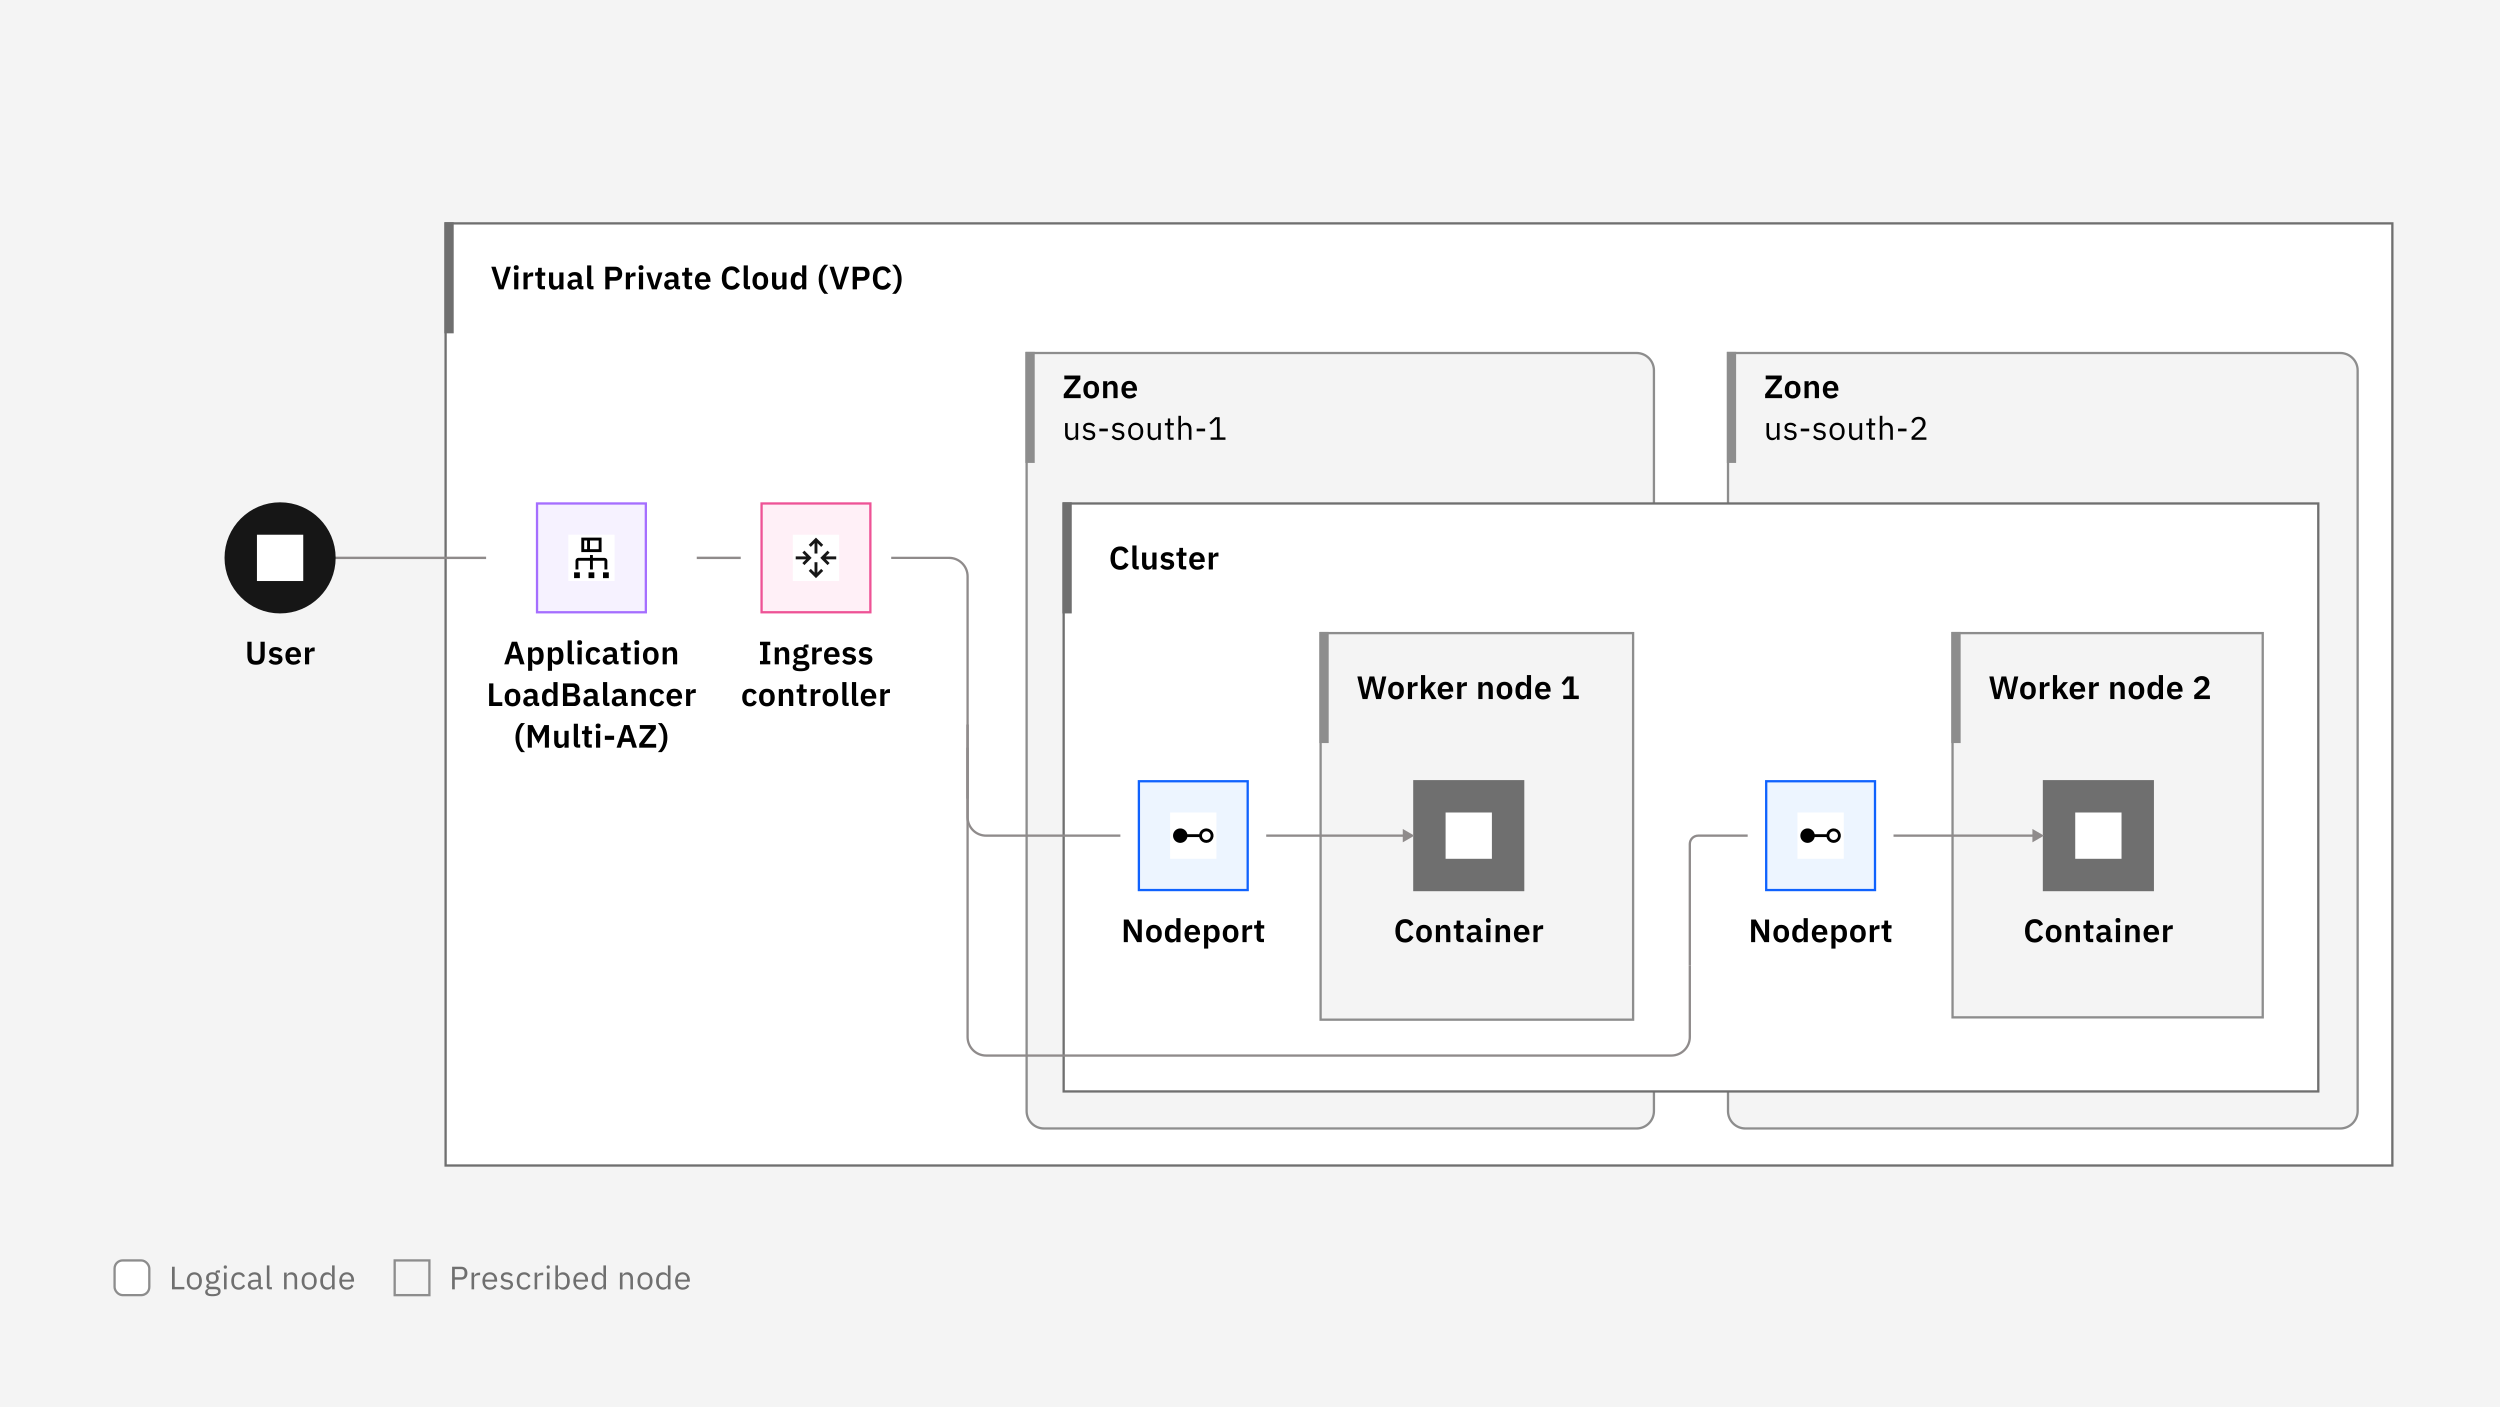 <svg width="1080" height="608" viewBox="0 0 1080 608" fill="none" xmlns="http://www.w3.org/2000/svg">
<rect width="1080" height="608" fill="#F4F4F4"/>
<rect x="192.5" y="96.5" width="841" height="407" fill="white"/>
<path d="M196 96H192V144H196V96Z" fill="#6F6F6F"/>
<path d="M217.516 125L220.708 115.228H218.874L217.376 119.988L216.522 123.236H216.48L215.612 119.988L214.114 115.228H212.224L215.416 125H217.516ZM223.02 116.628C223.748 116.628 224.07 116.25 224.07 115.732V115.452C224.07 114.934 223.748 114.556 223.02 114.556C222.278 114.556 221.97 114.934 221.97 115.452V115.732C221.97 116.25 222.278 116.628 223.02 116.628ZM222.124 125H223.916V117.692H222.124V125ZM227.945 125V120.52C227.945 119.722 228.575 119.386 229.779 119.386H230.339V117.692H229.947C228.785 117.692 228.197 118.434 228.015 119.204H227.945V117.692H226.153V125H227.945ZM234.146 125H235.434V123.572H234.048V119.12H235.546V117.692H234.048V115.69H232.438V116.936C232.438 117.44 232.27 117.692 231.738 117.692H231.178V119.12H232.256V123.138C232.256 124.328 232.914 125 234.146 125ZM241.628 125H243.42V117.692H241.628V122.522C241.628 123.306 240.914 123.684 240.2 123.684C239.346 123.684 238.968 123.138 238.968 122.13V117.692H237.176V122.312C237.176 124.132 238.016 125.168 239.514 125.168C240.718 125.168 241.306 124.51 241.558 123.782H241.628V125ZM247.456 125.168C248.548 125.168 249.346 124.678 249.584 123.74H249.668C249.78 124.496 250.256 125 251.026 125H252.02V123.572H251.292V120.128C251.292 118.462 250.242 117.524 248.268 117.524C246.798 117.524 245.944 118.084 245.412 118.924L246.476 119.876C246.826 119.372 247.302 118.952 248.142 118.952C249.094 118.952 249.5 119.428 249.5 120.24V120.772H248.254C246.266 120.772 245.132 121.514 245.132 123.012C245.132 124.314 245.972 125.168 247.456 125.168ZM248.058 123.866C247.358 123.866 246.952 123.572 246.952 122.984V122.746C246.952 122.172 247.414 121.85 248.352 121.85H249.5V122.816C249.5 123.502 248.856 123.866 248.058 123.866ZM256.389 125V123.572H255.423V114.64H253.631V123.236C253.631 124.356 254.205 125 255.423 125H256.389ZM263.335 125V121.276H265.883C267.689 121.276 268.781 120.072 268.781 118.252C268.781 116.446 267.689 115.228 265.883 115.228H261.487V125H263.335ZM263.335 116.838H265.715C266.429 116.838 266.863 117.216 266.863 117.93V118.574C266.863 119.288 266.429 119.68 265.715 119.68H263.335V116.838ZM272.159 125V120.52C272.159 119.722 272.789 119.386 273.993 119.386H274.553V117.692H274.161C272.999 117.692 272.411 118.434 272.229 119.204H272.159V117.692H270.367V125H272.159ZM276.919 116.628C277.647 116.628 277.969 116.25 277.969 115.732V115.452C277.969 114.934 277.647 114.556 276.919 114.556C276.177 114.556 275.869 114.934 275.869 115.452V115.732C275.869 116.25 276.177 116.628 276.919 116.628ZM276.023 125H277.815V117.692H276.023V125ZM283.748 125L286.198 117.692H284.49L283.496 120.842L282.782 123.446H282.684L281.97 120.842L280.948 117.692H279.184L281.62 125H283.748ZM289.237 125.168C290.329 125.168 291.127 124.678 291.365 123.74H291.449C291.561 124.496 292.037 125 292.807 125H293.801V123.572H293.073V120.128C293.073 118.462 292.023 117.524 290.049 117.524C288.579 117.524 287.725 118.084 287.193 118.924L288.257 119.876C288.607 119.372 289.083 118.952 289.923 118.952C290.875 118.952 291.281 119.428 291.281 120.24V120.772H290.035C288.047 120.772 286.913 121.514 286.913 123.012C286.913 124.314 287.753 125.168 289.237 125.168ZM289.839 123.866C289.139 123.866 288.733 123.572 288.733 122.984V122.746C288.733 122.172 289.195 121.85 290.133 121.85H291.281V122.816C291.281 123.502 290.637 123.866 289.839 123.866ZM297.638 125H298.926V123.572H297.54V119.12H299.038V117.692H297.54V115.69H295.93V116.936C295.93 117.44 295.762 117.692 295.23 117.692H294.67V119.12H295.748V123.138C295.748 124.328 296.406 125 297.638 125ZM303.652 125.168C305.01 125.168 306.074 124.65 306.676 123.824L305.71 122.746C305.262 123.32 304.73 123.74 303.848 123.74C302.672 123.74 302.07 123.026 302.07 121.976V121.794H306.928V121.206C306.928 119.204 305.878 117.524 303.596 117.524C301.454 117.524 300.208 119.022 300.208 121.332C300.208 123.67 301.496 125.168 303.652 125.168ZM303.624 118.868C304.548 118.868 305.066 119.554 305.066 120.562V120.688H302.07V120.576C302.07 119.568 302.686 118.868 303.624 118.868ZM316.039 125.168C317.789 125.168 318.951 124.314 319.651 122.858L318.153 121.976C317.831 122.858 317.145 123.53 316.039 123.53C314.667 123.53 313.785 122.578 313.785 120.898V119.358C313.785 117.692 314.667 116.698 316.039 116.698C317.131 116.698 317.747 117.286 318.027 118.154L319.609 117.314C318.923 115.802 317.789 115.06 316.039 115.06C313.463 115.06 311.825 116.894 311.825 120.184C311.825 123.474 313.463 125.168 316.039 125.168ZM324.034 125V123.572H323.068V114.64H321.276V123.236C321.276 124.356 321.85 125 323.068 125H324.034ZM328.449 125.168C330.549 125.168 331.851 123.684 331.851 121.332C331.851 118.994 330.549 117.524 328.449 117.524C326.363 117.524 325.061 118.994 325.061 121.332C325.061 123.684 326.363 125.168 328.449 125.168ZM328.449 123.726C327.525 123.726 326.937 123.124 326.937 122.018V120.66C326.937 119.568 327.525 118.966 328.449 118.966C329.387 118.966 329.975 119.568 329.975 120.66V122.018C329.975 123.124 329.387 123.726 328.449 123.726ZM337.967 125H339.759V117.692H337.967V122.522C337.967 123.306 337.253 123.684 336.539 123.684C335.685 123.684 335.307 123.138 335.307 122.13V117.692H333.515V122.312C333.515 124.132 334.355 125.168 335.853 125.168C337.057 125.168 337.645 124.51 337.897 123.782H337.967V125ZM346.526 125H348.318V114.64H346.526V118.896H346.456C346.204 118.056 345.406 117.524 344.44 117.524C342.606 117.524 341.584 118.896 341.584 121.332C341.584 123.782 342.606 125.168 344.44 125.168C345.406 125.168 346.19 124.608 346.456 123.782H346.526V125ZM345.014 123.684C344.09 123.684 343.46 123.012 343.46 121.976V120.716C343.46 119.68 344.09 118.994 345.014 118.994C345.868 118.994 346.526 119.456 346.526 120.17V122.494C346.526 123.25 345.868 123.684 345.014 123.684ZM353.677 120.632C353.677 123.362 354.769 125.756 356.141 126.932H357.835C356.337 125.574 355.357 123.488 355.357 121.164V120.128C355.357 117.86 356.323 115.76 357.835 114.36H356.141C354.741 115.578 353.677 117.93 353.677 120.632ZM363.643 125L366.835 115.228H365.001L363.503 119.988L362.649 123.236H362.607L361.739 119.988L360.241 115.228H358.351L361.543 125H363.643ZM370.211 125V121.276H372.759C374.565 121.276 375.657 120.072 375.657 118.252C375.657 116.446 374.565 115.228 372.759 115.228H368.363V125H370.211ZM370.211 116.838H372.591C373.305 116.838 373.739 117.216 373.739 117.93V118.574C373.739 119.288 373.305 119.68 372.591 119.68H370.211V116.838ZM381.286 125.168C383.036 125.168 384.198 124.314 384.898 122.858L383.4 121.976C383.078 122.858 382.392 123.53 381.286 123.53C379.914 123.53 379.032 122.578 379.032 120.898V119.358C379.032 117.692 379.914 116.698 381.286 116.698C382.378 116.698 382.994 117.286 383.274 118.154L384.856 117.314C384.17 115.802 383.036 115.06 381.286 115.06C378.71 115.06 377.072 116.894 377.072 120.184C377.072 123.474 378.71 125.168 381.286 125.168ZM389.504 120.632C389.504 117.93 388.44 115.578 387.04 114.36H385.346C386.858 115.76 387.824 117.86 387.824 120.128V121.164C387.824 123.488 386.844 125.574 385.346 126.932H387.04C388.412 125.756 389.504 123.362 389.504 120.632Z" fill="black"/>
<rect x="192.5" y="96.5" width="841" height="407" stroke="#6F6F6F"/>
<path d="M443.5 152.5H707C711.142 152.5 714.5 155.858 714.5 160V480C714.5 484.142 711.142 487.5 707 487.5H451C446.858 487.5 443.5 484.142 443.5 480V152.5Z" fill="#F4F4F4"/>
<g clip-path="url(#clip0_1230_54307)">
<path d="M466.854 170.362H461.646L466.714 163.88V162.228H459.784V163.866H464.586L459.532 170.348V172H466.854V170.362ZM471.407 172.168C473.507 172.168 474.809 170.684 474.809 168.332C474.809 165.994 473.507 164.524 471.407 164.524C469.32 164.524 468.018 165.994 468.018 168.332C468.018 170.684 469.32 172.168 471.407 172.168ZM471.407 170.726C470.482 170.726 469.894 170.124 469.894 169.018V167.66C469.894 166.568 470.482 165.966 471.407 165.966C472.345 165.966 472.933 166.568 472.933 167.66V169.018C472.933 170.124 472.345 170.726 471.407 170.726ZM478.349 172V167.17C478.349 166.386 479.063 165.994 479.805 165.994C480.659 165.994 481.009 166.526 481.009 167.562V172H482.801V167.38C482.801 165.56 481.961 164.524 480.463 164.524C479.329 164.524 478.713 165.126 478.419 165.91H478.349V164.692H476.557V172H478.349ZM487.902 172.168C489.26 172.168 490.324 171.65 490.926 170.824L489.96 169.746C489.512 170.32 488.98 170.74 488.098 170.74C486.922 170.74 486.32 170.026 486.32 168.976V168.794H491.178V168.206C491.178 166.204 490.128 164.524 487.846 164.524C485.704 164.524 484.458 166.022 484.458 168.332C484.458 170.67 485.746 172.168 487.902 172.168ZM487.874 165.868C488.798 165.868 489.316 166.554 489.316 167.562V167.688H486.32V167.576C486.32 166.568 486.936 165.868 487.874 165.868Z" fill="black"/>
<path d="M464.642 190H465.762V182.776H464.642V187.774C464.642 188.726 463.774 189.16 462.892 189.16C461.814 189.16 461.24 188.502 461.24 187.214V182.776H460.12V187.41C460.12 189.16 461.072 190.168 462.556 190.168C463.76 190.168 464.306 189.51 464.586 188.824H464.642V190ZM470.477 190.168C472.129 190.168 473.151 189.314 473.151 187.914C473.151 186.822 472.535 186.122 470.939 185.884L470.379 185.8C469.483 185.66 468.993 185.38 468.993 184.68C468.993 183.994 469.483 183.56 470.407 183.56C471.331 183.56 471.947 183.994 472.269 184.442L473.011 183.77C472.423 183.042 471.653 182.608 470.491 182.608C469.021 182.608 467.915 183.308 467.915 184.736C467.915 186.08 468.909 186.626 470.239 186.822L470.813 186.906C471.765 187.046 472.073 187.48 472.073 188.04C472.073 188.782 471.513 189.216 470.561 189.216C469.651 189.216 468.979 188.81 468.419 188.11L467.621 188.754C468.265 189.608 469.147 190.168 470.477 190.168ZM478.583 186.346V185.142H474.929V186.346H478.583ZM483.074 190.168C484.726 190.168 485.748 189.314 485.748 187.914C485.748 186.822 485.132 186.122 483.536 185.884L482.976 185.8C482.08 185.66 481.59 185.38 481.59 184.68C481.59 183.994 482.08 183.56 483.004 183.56C483.928 183.56 484.544 183.994 484.866 184.442L485.608 183.77C485.02 183.042 484.25 182.608 483.088 182.608C481.618 182.608 480.512 183.308 480.512 184.736C480.512 186.08 481.506 186.626 482.836 186.822L483.41 186.906C484.362 187.046 484.67 187.48 484.67 188.04C484.67 188.782 484.11 189.216 483.158 189.216C482.248 189.216 481.576 188.81 481.016 188.11L480.218 188.754C480.862 189.608 481.744 190.168 483.074 190.168ZM490.617 190.168C492.549 190.168 493.879 188.684 493.879 186.388C493.879 184.092 492.549 182.608 490.617 182.608C488.685 182.608 487.355 184.092 487.355 186.388C487.355 188.684 488.685 190.168 490.617 190.168ZM490.617 189.174C489.413 189.174 488.559 188.432 488.559 186.906V185.87C488.559 184.344 489.413 183.602 490.617 183.602C491.821 183.602 492.675 184.344 492.675 185.87V186.906C492.675 188.432 491.821 189.174 490.617 189.174ZM500.333 190H501.453V182.776H500.333V187.774C500.333 188.726 499.465 189.16 498.583 189.16C497.505 189.16 496.931 188.502 496.931 187.214V182.776H495.811V187.41C495.811 189.16 496.763 190.168 498.247 190.168C499.451 190.168 499.997 189.51 500.277 188.824H500.333V190ZM506.994 190V189.02H505.524V183.756H507.106V182.776H505.524V180.774H504.516V182.118C504.516 182.608 504.362 182.776 503.886 182.776H503.214V183.756H504.404V188.81C504.404 189.51 504.824 190 505.594 190H506.994ZM509.066 190H510.186V184.988C510.186 184.064 511.054 183.616 511.95 183.616C513.028 183.616 513.588 184.274 513.588 185.562V190H514.708V185.366C514.708 183.616 513.77 182.608 512.286 182.608C511.208 182.608 510.592 183.14 510.242 183.952H510.186V179.64H509.066V190ZM520.613 186.346V185.142H516.959V186.346H520.613ZM529.403 190V188.964H526.883V180.228H525.049L522.459 182.65L523.145 183.392L525.609 181.096H525.707V188.964H522.977V190H529.403Z" fill="black"/>
<line x1="445" y1="152" x2="445" y2="200" stroke="#8D8D8D" stroke-width="4"/>
</g>
<path d="M443.5 152.5H707C711.142 152.5 714.5 155.858 714.5 160V480C714.5 484.142 711.142 487.5 707 487.5H451C446.858 487.5 443.5 484.142 443.5 480V152.5Z" stroke="#8D8D8D"/>
<path d="M746.5 152.5H1011C1015.14 152.5 1018.5 155.858 1018.5 160V480C1018.5 484.142 1015.14 487.5 1011 487.5H754C749.858 487.5 746.5 484.142 746.5 480V152.5Z" fill="#F4F4F4"/>
<g clip-path="url(#clip1_1230_54307)">
<path d="M769.854 170.362H764.646L769.714 163.88V162.228H762.784V163.866H767.586L762.532 170.348V172H769.854V170.362ZM774.407 172.168C776.507 172.168 777.809 170.684 777.809 168.332C777.809 165.994 776.507 164.524 774.407 164.524C772.32 164.524 771.018 165.994 771.018 168.332C771.018 170.684 772.32 172.168 774.407 172.168ZM774.407 170.726C773.482 170.726 772.894 170.124 772.894 169.018V167.66C772.894 166.568 773.482 165.966 774.407 165.966C775.345 165.966 775.933 166.568 775.933 167.66V169.018C775.933 170.124 775.345 170.726 774.407 170.726ZM781.349 172V167.17C781.349 166.386 782.063 165.994 782.805 165.994C783.659 165.994 784.009 166.526 784.009 167.562V172H785.801V167.38C785.801 165.56 784.961 164.524 783.463 164.524C782.329 164.524 781.713 165.126 781.419 165.91H781.349V164.692H779.557V172H781.349ZM790.902 172.168C792.26 172.168 793.324 171.65 793.926 170.824L792.96 169.746C792.512 170.32 791.98 170.74 791.098 170.74C789.922 170.74 789.32 170.026 789.32 168.976V168.794H794.178V168.206C794.178 166.204 793.128 164.524 790.846 164.524C788.704 164.524 787.458 166.022 787.458 168.332C787.458 170.67 788.746 172.168 790.902 172.168ZM790.874 165.868C791.798 165.868 792.316 166.554 792.316 167.562V167.688H789.32V167.576C789.32 166.568 789.936 165.868 790.874 165.868Z" fill="black"/>
<path d="M767.642 190H768.762V182.776H767.642V187.774C767.642 188.726 766.774 189.16 765.892 189.16C764.814 189.16 764.24 188.502 764.24 187.214V182.776H763.12V187.41C763.12 189.16 764.072 190.168 765.556 190.168C766.76 190.168 767.306 189.51 767.586 188.824H767.642V190ZM773.477 190.168C775.129 190.168 776.151 189.314 776.151 187.914C776.151 186.822 775.535 186.122 773.939 185.884L773.379 185.8C772.483 185.66 771.993 185.38 771.993 184.68C771.993 183.994 772.483 183.56 773.407 183.56C774.331 183.56 774.947 183.994 775.269 184.442L776.011 183.77C775.423 183.042 774.653 182.608 773.491 182.608C772.021 182.608 770.915 183.308 770.915 184.736C770.915 186.08 771.909 186.626 773.239 186.822L773.813 186.906C774.765 187.046 775.073 187.48 775.073 188.04C775.073 188.782 774.513 189.216 773.561 189.216C772.651 189.216 771.979 188.81 771.419 188.11L770.621 188.754C771.265 189.608 772.147 190.168 773.477 190.168ZM781.583 186.346V185.142H777.929V186.346H781.583ZM786.074 190.168C787.726 190.168 788.748 189.314 788.748 187.914C788.748 186.822 788.132 186.122 786.536 185.884L785.976 185.8C785.08 185.66 784.59 185.38 784.59 184.68C784.59 183.994 785.08 183.56 786.004 183.56C786.928 183.56 787.544 183.994 787.866 184.442L788.608 183.77C788.02 183.042 787.25 182.608 786.088 182.608C784.618 182.608 783.512 183.308 783.512 184.736C783.512 186.08 784.506 186.626 785.836 186.822L786.41 186.906C787.362 187.046 787.67 187.48 787.67 188.04C787.67 188.782 787.11 189.216 786.158 189.216C785.248 189.216 784.576 188.81 784.016 188.11L783.218 188.754C783.862 189.608 784.744 190.168 786.074 190.168ZM793.617 190.168C795.549 190.168 796.879 188.684 796.879 186.388C796.879 184.092 795.549 182.608 793.617 182.608C791.685 182.608 790.355 184.092 790.355 186.388C790.355 188.684 791.685 190.168 793.617 190.168ZM793.617 189.174C792.413 189.174 791.559 188.432 791.559 186.906V185.87C791.559 184.344 792.413 183.602 793.617 183.602C794.821 183.602 795.675 184.344 795.675 185.87V186.906C795.675 188.432 794.821 189.174 793.617 189.174ZM803.333 190H804.453V182.776H803.333V187.774C803.333 188.726 802.465 189.16 801.583 189.16C800.505 189.16 799.931 188.502 799.931 187.214V182.776H798.811V187.41C798.811 189.16 799.763 190.168 801.247 190.168C802.451 190.168 802.997 189.51 803.277 188.824H803.333V190ZM809.994 190V189.02H808.524V183.756H810.106V182.776H808.524V180.774H807.516V182.118C807.516 182.608 807.362 182.776 806.886 182.776H806.214V183.756H807.404V188.81C807.404 189.51 807.824 190 808.594 190H809.994ZM812.066 190H813.186V184.988C813.186 184.064 814.054 183.616 814.95 183.616C816.028 183.616 816.588 184.274 816.588 185.562V190H817.708V185.366C817.708 183.616 816.77 182.608 815.286 182.608C814.208 182.608 813.592 183.14 813.242 183.952H813.186V179.64H812.066V190ZM823.613 186.346V185.142H819.959V186.346H823.613ZM832.207 188.964H827.069L829.701 186.598C830.947 185.478 831.843 184.414 831.843 182.902C831.843 181.236 830.751 180.06 828.847 180.06C826.957 180.06 826.089 181.208 825.711 182.356L826.761 182.762C827.027 181.838 827.587 181.11 828.791 181.11C829.995 181.11 830.597 181.852 830.597 182.93V183.098C830.597 184.036 829.897 185.016 828.987 185.856L825.795 188.796V190H832.207V188.964Z" fill="black"/>
<line x1="748" y1="152" x2="748" y2="200" stroke="#8D8D8D" stroke-width="4"/>
</g>
<path d="M746.5 152.5H1011C1015.14 152.5 1018.5 155.858 1018.5 160V480C1018.5 484.142 1015.14 487.5 1011 487.5H754C749.858 487.5 746.5 484.142 746.5 480V152.5Z" stroke="#8D8D8D"/>
<path fill-rule="evenodd" clip-rule="evenodd" d="M323.156 241.52L142 241.52L142 240.48L323.156 240.48L323.156 238L329 241L323.156 244L323.156 241.52Z" fill="#8F8B8B"/>
<circle cx="121" cy="241" r="24" fill="#161616"/>
<rect width="20" height="20" transform="translate(111 231)" fill="white" style="mix-blend-mode:multiply"/>
<path d="M121 233.5C121.618 233.5 122.222 233.683 122.736 234.027C123.25 234.37 123.651 234.858 123.887 235.429C124.124 236 124.186 236.628 124.065 237.235C123.944 237.841 123.647 238.398 123.21 238.835C122.773 239.272 122.216 239.569 121.61 239.69C121.003 239.811 120.375 239.749 119.804 239.512C119.233 239.276 118.745 238.875 118.402 238.361C118.058 237.847 117.875 237.243 117.875 236.625C117.875 235.796 118.204 235.001 118.79 234.415C119.376 233.829 120.171 233.5 121 233.5ZM121 232.25C120.135 232.25 119.289 232.507 118.569 232.987C117.85 233.468 117.289 234.151 116.958 234.951C116.627 235.75 116.54 236.63 116.709 237.479C116.878 238.327 117.295 239.107 117.906 239.719C118.518 240.33 119.298 240.747 120.146 240.916C120.995 241.085 121.875 240.998 122.674 240.667C123.474 240.336 124.157 239.775 124.638 239.056C125.118 238.336 125.375 237.49 125.375 236.625C125.375 235.465 124.914 234.352 124.094 233.531C123.273 232.711 122.16 232.25 121 232.25Z" fill="white"/>
<path d="M127.25 249.75H126V246.625C126 246.215 125.919 245.808 125.762 245.429C125.605 245.05 125.375 244.705 125.085 244.415C124.795 244.125 124.45 243.895 124.071 243.738C123.692 243.581 123.285 243.5 122.875 243.5H119.125C118.296 243.5 117.501 243.829 116.915 244.415C116.329 245.001 116 245.796 116 246.625V249.75H114.75V246.625C114.75 245.465 115.211 244.352 116.031 243.531C116.852 242.711 117.965 242.25 119.125 242.25H122.875C124.035 242.25 125.148 242.711 125.969 243.531C126.789 244.352 127.25 245.465 127.25 246.625V249.75Z" fill="white"/>
<path d="M106.86 277.228V282.996C106.86 285.866 107.854 287.168 110.598 287.168C113.342 287.168 114.364 285.866 114.364 282.996V277.228H112.544V283.234C112.544 284.76 112.012 285.53 110.612 285.53C109.212 285.53 108.68 284.76 108.68 283.234V277.228H106.86ZM119.038 287.168C120.858 287.168 122.048 286.188 122.048 284.774C122.048 283.556 121.278 282.842 119.682 282.618L118.94 282.52C118.254 282.408 117.988 282.184 117.988 281.694C117.988 281.246 118.324 280.938 119.094 280.938C119.808 280.938 120.424 281.274 120.844 281.722L121.894 280.672C121.194 279.944 120.466 279.524 119.038 279.524C117.372 279.524 116.266 280.42 116.266 281.834C116.266 283.164 117.134 283.85 118.702 284.046L119.43 284.144C120.074 284.228 120.326 284.494 120.326 284.914C120.326 285.432 119.962 285.754 119.108 285.754C118.282 285.754 117.638 285.376 117.106 284.76L116.014 285.824C116.742 286.664 117.652 287.168 119.038 287.168ZM126.745 287.168C128.103 287.168 129.167 286.65 129.769 285.824L128.803 284.746C128.355 285.32 127.823 285.74 126.941 285.74C125.765 285.74 125.163 285.026 125.163 283.976V283.794H130.021V283.206C130.021 281.204 128.971 279.524 126.689 279.524C124.547 279.524 123.301 281.022 123.301 283.332C123.301 285.67 124.589 287.168 126.745 287.168ZM126.717 280.868C127.641 280.868 128.159 281.554 128.159 282.562V282.688H125.163V282.576C125.163 281.568 125.779 280.868 126.717 280.868ZM133.549 287V282.52C133.549 281.722 134.179 281.386 135.383 281.386H135.943V279.692H135.551C134.389 279.692 133.801 280.434 133.619 281.204H133.549V279.692H131.757V287H133.549Z" fill="black"/>
<rect x="459.5" y="217.5" width="542" height="254" fill="white"/>
<path d="M463 217H459V265H463V217Z" fill="#6F6F6F"/>
<path d="M483.942 246.168C485.692 246.168 486.854 245.314 487.554 243.858L486.056 242.976C485.734 243.858 485.048 244.53 483.942 244.53C482.57 244.53 481.688 243.578 481.688 241.898V240.358C481.688 238.692 482.57 237.698 483.942 237.698C485.034 237.698 485.65 238.286 485.93 239.154L487.512 238.314C486.826 236.802 485.692 236.06 483.942 236.06C481.366 236.06 479.728 237.894 479.728 241.184C479.728 244.474 481.366 246.168 483.942 246.168ZM491.936 246V244.572H490.97V235.64H489.178V244.236C489.178 245.356 489.752 246 490.97 246H491.936ZM497.822 246H499.614V238.692H497.822V243.522C497.822 244.306 497.108 244.684 496.394 244.684C495.54 244.684 495.162 244.138 495.162 243.13V238.692H493.37V243.312C493.37 245.132 494.21 246.168 495.708 246.168C496.912 246.168 497.5 245.51 497.752 244.782H497.822V246ZM504.238 246.168C506.058 246.168 507.248 245.188 507.248 243.774C507.248 242.556 506.478 241.842 504.882 241.618L504.14 241.52C503.454 241.408 503.188 241.184 503.188 240.694C503.188 240.246 503.524 239.938 504.294 239.938C505.008 239.938 505.624 240.274 506.044 240.722L507.094 239.672C506.394 238.944 505.666 238.524 504.238 238.524C502.572 238.524 501.466 239.42 501.466 240.834C501.466 242.164 502.334 242.85 503.902 243.046L504.63 243.144C505.274 243.228 505.526 243.494 505.526 243.914C505.526 244.432 505.162 244.754 504.308 244.754C503.482 244.754 502.838 244.376 502.306 243.76L501.214 244.824C501.942 245.664 502.852 246.168 504.238 246.168ZM511.163 246H512.451V244.572H511.065V240.12H512.563V238.692H511.065V236.69H509.455V237.936C509.455 238.44 509.287 238.692 508.755 238.692H508.195V240.12H509.273V244.138C509.273 245.328 509.931 246 511.163 246ZM517.177 246.168C518.535 246.168 519.599 245.65 520.201 244.824L519.235 243.746C518.787 244.32 518.255 244.74 517.373 244.74C516.197 244.74 515.595 244.026 515.595 242.976V242.794H520.453V242.206C520.453 240.204 519.403 238.524 517.121 238.524C514.979 238.524 513.733 240.022 513.733 242.332C513.733 244.67 515.021 246.168 517.177 246.168ZM517.149 239.868C518.073 239.868 518.591 240.554 518.591 241.562V241.688H515.595V241.576C515.595 240.568 516.211 239.868 517.149 239.868ZM523.981 246V241.52C523.981 240.722 524.611 240.386 525.815 240.386H526.375V238.692H525.983C524.821 238.692 524.233 239.434 524.051 240.204H523.981V238.692H522.189V246H523.981Z" fill="black"/>
<rect x="459.5" y="217.5" width="542" height="254" stroke="#6F6F6F"/>
<rect x="570.5" y="273.5" width="135" height="167" fill="#F4F4F4"/>
<rect x="571" y="274" width="134" height="166" fill="#F4F4F4"/>
<g clip-path="url(#clip2_1230_54307)">
<path d="M590.732 302L591.978 296.834L592.608 294.258H592.636L593.238 296.834L594.484 302H596.57L598.908 292.228H597.144L596.15 296.918L595.534 299.914H595.492L594.806 296.918L593.686 292.228H591.642L590.522 296.918L589.822 299.914H589.78L589.178 296.918L588.212 292.228H586.364L588.632 302H590.732ZM603.069 302.168C605.169 302.168 606.471 300.684 606.471 298.332C606.471 295.994 605.169 294.524 603.069 294.524C600.983 294.524 599.681 295.994 599.681 298.332C599.681 300.684 600.983 302.168 603.069 302.168ZM603.069 300.726C602.145 300.726 601.557 300.124 601.557 299.018V297.66C601.557 296.568 602.145 295.966 603.069 295.966C604.007 295.966 604.595 296.568 604.595 297.66V299.018C604.595 300.124 604.007 300.726 603.069 300.726ZM610.011 302V297.52C610.011 296.722 610.641 296.386 611.845 296.386H612.405V294.692H612.013C610.851 294.692 610.263 295.434 610.081 296.204H610.011V294.692H608.219V302H610.011ZM613.875 302H615.667V299.774L616.633 298.724L618.509 302H620.637L617.851 297.52L620.371 294.692H618.341L616.703 296.568L615.737 297.884H615.667V291.64H613.875V302ZM624.509 302.168C625.867 302.168 626.931 301.65 627.533 300.824L626.567 299.746C626.119 300.32 625.587 300.74 624.705 300.74C623.529 300.74 622.927 300.026 622.927 298.976V298.794H627.785V298.206C627.785 296.204 626.735 294.524 624.453 294.524C622.311 294.524 621.065 296.022 621.065 298.332C621.065 300.67 622.353 302.168 624.509 302.168ZM624.481 295.868C625.405 295.868 625.923 296.554 625.923 297.562V297.688H622.927V297.576C622.927 296.568 623.543 295.868 624.481 295.868ZM631.314 302V297.52C631.314 296.722 631.944 296.386 633.148 296.386H633.708V294.692H633.316C632.154 294.692 631.566 295.434 631.384 296.204H631.314V294.692H629.522V302H631.314ZM640.438 302V297.17C640.438 296.386 641.152 295.994 641.894 295.994C642.748 295.994 643.098 296.526 643.098 297.562V302H644.89V297.38C644.89 295.56 644.05 294.524 642.552 294.524C641.418 294.524 640.802 295.126 640.508 295.91H640.438V294.692H638.646V302H640.438ZM649.935 302.168C652.035 302.168 653.337 300.684 653.337 298.332C653.337 295.994 652.035 294.524 649.935 294.524C647.849 294.524 646.547 295.994 646.547 298.332C646.547 300.684 647.849 302.168 649.935 302.168ZM649.935 300.726C649.011 300.726 648.423 300.124 648.423 299.018V297.66C648.423 296.568 649.011 295.966 649.935 295.966C650.873 295.966 651.461 296.568 651.461 297.66V299.018C651.461 300.124 650.873 300.726 649.935 300.726ZM659.621 302H661.413V291.64H659.621V295.896H659.551C659.299 295.056 658.501 294.524 657.535 294.524C655.701 294.524 654.679 295.896 654.679 298.332C654.679 300.782 655.701 302.168 657.535 302.168C658.501 302.168 659.285 301.608 659.551 300.782H659.621V302ZM658.109 300.684C657.185 300.684 656.555 300.012 656.555 298.976V297.716C656.555 296.68 657.185 295.994 658.109 295.994C658.963 295.994 659.621 296.456 659.621 297.17V299.494C659.621 300.25 658.963 300.684 658.109 300.684ZM666.594 302.168C667.952 302.168 669.016 301.65 669.618 300.824L668.652 299.746C668.204 300.32 667.672 300.74 666.79 300.74C665.614 300.74 665.012 300.026 665.012 298.976V298.794H669.87V298.206C669.87 296.204 668.82 294.524 666.538 294.524C664.396 294.524 663.15 296.022 663.15 298.332C663.15 300.67 664.438 302.168 666.594 302.168ZM666.566 295.868C667.49 295.868 668.008 296.554 668.008 297.562V297.688H665.012V297.576C665.012 296.568 665.628 295.868 666.566 295.868ZM682.047 302V300.502H679.807V292.228H677.021L674.599 295.112L675.747 296.078L677.875 293.558H678.001V300.502H675.313V302H682.047Z" fill="black"/>
<line x1="572" y1="273" x2="572" y2="321" stroke="#8D8D8D" stroke-width="4"/>
</g>
<rect x="570.5" y="273.5" width="135" height="167" stroke="#8D8D8D"/>
<rect x="843.5" y="273.5" width="134" height="166" fill="#F4F4F4"/>
<rect x="844" y="274" width="133" height="165" fill="#F4F4F4"/>
<g clip-path="url(#clip3_1230_54307)">
<path d="M863.732 302L864.978 296.834L865.608 294.258H865.636L866.238 296.834L867.484 302H869.57L871.908 292.228H870.144L869.15 296.918L868.534 299.914H868.492L867.806 296.918L866.686 292.228H864.642L863.522 296.918L862.822 299.914H862.78L862.178 296.918L861.212 292.228H859.364L861.632 302H863.732ZM876.069 302.168C878.169 302.168 879.471 300.684 879.471 298.332C879.471 295.994 878.169 294.524 876.069 294.524C873.983 294.524 872.681 295.994 872.681 298.332C872.681 300.684 873.983 302.168 876.069 302.168ZM876.069 300.726C875.145 300.726 874.557 300.124 874.557 299.018V297.66C874.557 296.568 875.145 295.966 876.069 295.966C877.007 295.966 877.595 296.568 877.595 297.66V299.018C877.595 300.124 877.007 300.726 876.069 300.726ZM883.011 302V297.52C883.011 296.722 883.641 296.386 884.845 296.386H885.405V294.692H885.013C883.851 294.692 883.263 295.434 883.081 296.204H883.011V294.692H881.219V302H883.011ZM886.875 302H888.667V299.774L889.633 298.724L891.509 302H893.637L890.851 297.52L893.371 294.692H891.341L889.703 296.568L888.737 297.884H888.667V291.64H886.875V302ZM897.509 302.168C898.867 302.168 899.931 301.65 900.533 300.824L899.567 299.746C899.119 300.32 898.587 300.74 897.705 300.74C896.529 300.74 895.927 300.026 895.927 298.976V298.794H900.785V298.206C900.785 296.204 899.735 294.524 897.453 294.524C895.311 294.524 894.065 296.022 894.065 298.332C894.065 300.67 895.353 302.168 897.509 302.168ZM897.481 295.868C898.405 295.868 898.923 296.554 898.923 297.562V297.688H895.927V297.576C895.927 296.568 896.543 295.868 897.481 295.868ZM904.314 302V297.52C904.314 296.722 904.944 296.386 906.148 296.386H906.708V294.692H906.316C905.154 294.692 904.566 295.434 904.384 296.204H904.314V294.692H902.522V302H904.314ZM913.438 302V297.17C913.438 296.386 914.152 295.994 914.894 295.994C915.748 295.994 916.098 296.526 916.098 297.562V302H917.89V297.38C917.89 295.56 917.05 294.524 915.552 294.524C914.418 294.524 913.802 295.126 913.508 295.91H913.438V294.692H911.646V302H913.438ZM922.935 302.168C925.035 302.168 926.337 300.684 926.337 298.332C926.337 295.994 925.035 294.524 922.935 294.524C920.849 294.524 919.547 295.994 919.547 298.332C919.547 300.684 920.849 302.168 922.935 302.168ZM922.935 300.726C922.011 300.726 921.423 300.124 921.423 299.018V297.66C921.423 296.568 922.011 295.966 922.935 295.966C923.873 295.966 924.461 296.568 924.461 297.66V299.018C924.461 300.124 923.873 300.726 922.935 300.726ZM932.621 302H934.413V291.64H932.621V295.896H932.551C932.299 295.056 931.501 294.524 930.535 294.524C928.701 294.524 927.679 295.896 927.679 298.332C927.679 300.782 928.701 302.168 930.535 302.168C931.501 302.168 932.285 301.608 932.551 300.782H932.621V302ZM931.109 300.684C930.185 300.684 929.555 300.012 929.555 298.976V297.716C929.555 296.68 930.185 295.994 931.109 295.994C931.963 295.994 932.621 296.456 932.621 297.17V299.494C932.621 300.25 931.963 300.684 931.109 300.684ZM939.594 302.168C940.952 302.168 942.016 301.65 942.618 300.824L941.652 299.746C941.204 300.32 940.672 300.74 939.79 300.74C938.614 300.74 938.012 300.026 938.012 298.976V298.794H942.87V298.206C942.87 296.204 941.82 294.524 939.538 294.524C937.396 294.524 936.15 296.022 936.15 298.332C936.15 300.67 937.438 302.168 939.594 302.168ZM939.566 295.868C940.49 295.868 941.008 296.554 941.008 297.562V297.688H938.012V297.576C938.012 296.568 938.628 295.868 939.566 295.868ZM954.683 300.446H949.909L951.967 298.752C953.325 297.632 954.431 296.596 954.431 294.972C954.431 293.292 953.255 292.06 951.197 292.06C949.209 292.06 948.159 293.194 947.739 294.496L949.335 295.112C949.559 294.314 950.035 293.656 951.043 293.656C951.841 293.656 952.485 294.132 952.485 294.986V295.168C952.485 296.022 952.009 296.694 950.973 297.604L947.907 300.292V302H954.683V300.446Z" fill="black"/>
<line x1="845" y1="273" x2="845" y2="321" stroke="#8D8D8D" stroke-width="4"/>
</g>
<rect x="843.5" y="273.5" width="134" height="166" stroke="#8D8D8D"/>
<rect width="48" height="48" transform="translate(610.5 337)" fill="#6F6F6F"/>
<rect width="20" height="20" transform="translate(624.5 351)" fill="white" style="mix-blend-mode:multiply"/>
<path d="M642 358.5H637V353.5H642V358.5ZM638.25 357.25H640.75V354.75H638.25V357.25Z" fill="white"/>
<path d="M635.125 360.375V356.625H630.125V365.375H638.875V360.375H635.125ZM631.375 357.875H633.875V360.375H631.375V357.875ZM633.875 364.125H631.375V361.625H633.875V364.125ZM637.625 364.125H635.125V361.625H637.625V364.125Z" fill="white"/>
<path d="M640.75 368.5H628.25C627.919 368.5 627.601 368.368 627.367 368.133C627.132 367.899 627 367.581 627 367.25V354.75C627 354.419 627.132 354.101 627.367 353.867C627.601 353.632 627.919 353.5 628.25 353.5H634.5V354.75H628.25V367.25H640.75V361H642V367.25C642 367.581 641.868 367.899 641.633 368.133C641.399 368.368 641.081 368.5 640.75 368.5Z" fill="white"/>
<path d="M607.022 407.168C608.772 407.168 609.934 406.314 610.634 404.858L609.136 403.976C608.814 404.858 608.128 405.53 607.022 405.53C605.65 405.53 604.768 404.578 604.768 402.898V401.358C604.768 399.692 605.65 398.698 607.022 398.698C608.114 398.698 608.73 399.286 609.01 400.154L610.592 399.314C609.906 397.802 608.772 397.06 607.022 397.06C604.446 397.06 602.808 398.894 602.808 402.184C602.808 405.474 604.446 407.168 607.022 407.168ZM615.156 407.168C617.256 407.168 618.558 405.684 618.558 403.332C618.558 400.994 617.256 399.524 615.156 399.524C613.07 399.524 611.768 400.994 611.768 403.332C611.768 405.684 613.07 407.168 615.156 407.168ZM615.156 405.726C614.232 405.726 613.644 405.124 613.644 404.018V402.66C613.644 401.568 614.232 400.966 615.156 400.966C616.094 400.966 616.682 401.568 616.682 402.66V404.018C616.682 405.124 616.094 405.726 615.156 405.726ZM622.099 407V402.17C622.099 401.386 622.813 400.994 623.555 400.994C624.409 400.994 624.759 401.526 624.759 402.562V407H626.551V402.38C626.551 400.56 625.711 399.524 624.213 399.524C623.079 399.524 622.463 400.126 622.169 400.91H622.099V399.692H620.307V407H622.099ZM630.979 407H632.267V405.572H630.881V401.12H632.379V399.692H630.881V397.69H629.271V398.936C629.271 399.44 629.103 399.692 628.571 399.692H628.011V401.12H629.089V405.138C629.089 406.328 629.747 407 630.979 407ZM635.9 407.168C636.992 407.168 637.79 406.678 638.028 405.74H638.112C638.224 406.496 638.7 407 639.47 407H640.464V405.572H639.736V402.128C639.736 400.462 638.686 399.524 636.712 399.524C635.242 399.524 634.388 400.084 633.856 400.924L634.92 401.876C635.27 401.372 635.746 400.952 636.586 400.952C637.538 400.952 637.944 401.428 637.944 402.24V402.772H636.698C634.71 402.772 633.576 403.514 633.576 405.012C633.576 406.314 634.416 407.168 635.9 407.168ZM636.502 405.866C635.802 405.866 635.396 405.572 635.396 404.984V404.746C635.396 404.172 635.858 403.85 636.796 403.85H637.944V404.816C637.944 405.502 637.3 405.866 636.502 405.866ZM642.97 398.628C643.698 398.628 644.02 398.25 644.02 397.732V397.452C644.02 396.934 643.698 396.556 642.97 396.556C642.228 396.556 641.92 396.934 641.92 397.452V397.732C641.92 398.25 642.228 398.628 642.97 398.628ZM642.074 407H643.866V399.692H642.074V407ZM647.895 407V402.17C647.895 401.386 648.609 400.994 649.351 400.994C650.205 400.994 650.555 401.526 650.555 402.562V407H652.347V402.38C652.347 400.56 651.507 399.524 650.009 399.524C648.875 399.524 648.259 400.126 647.965 400.91H647.895V399.692H646.103V407H647.895ZM657.448 407.168C658.806 407.168 659.87 406.65 660.472 405.824L659.506 404.746C659.058 405.32 658.526 405.74 657.644 405.74C656.468 405.74 655.866 405.026 655.866 403.976V403.794H660.724V403.206C660.724 401.204 659.674 399.524 657.392 399.524C655.25 399.524 654.004 401.022 654.004 403.332C654.004 405.67 655.292 407.168 657.448 407.168ZM657.42 400.868C658.344 400.868 658.862 401.554 658.862 402.562V402.688H655.866V402.576C655.866 401.568 656.482 400.868 657.42 400.868ZM664.252 407V402.52C664.252 401.722 664.882 401.386 666.086 401.386H666.646V399.692H666.254C665.092 399.692 664.504 400.434 664.322 401.204H664.252V399.692H662.46V407H664.252Z" fill="black"/>
<rect width="48" height="48" transform="translate(882.5 337)" fill="#6F6F6F"/>
<rect width="20" height="20" transform="translate(896.5 351)" fill="white" style="mix-blend-mode:multiply"/>
<path d="M914 358.5H909V353.5H914V358.5ZM910.25 357.25H912.75V354.75H910.25V357.25Z" fill="white"/>
<path d="M907.125 360.375V356.625H902.125V365.375H910.875V360.375H907.125ZM903.375 357.875H905.875V360.375H903.375V357.875ZM905.875 364.125H903.375V361.625H905.875V364.125ZM909.625 364.125H907.125V361.625H909.625V364.125Z" fill="white"/>
<path d="M912.75 368.5H900.25C899.919 368.5 899.601 368.368 899.367 368.133C899.132 367.899 899 367.581 899 367.25V354.75C899 354.419 899.132 354.101 899.367 353.867C899.601 353.632 899.919 353.5 900.25 353.5H906.5V354.75H900.25V367.25H912.75V361H914V367.25C914 367.581 913.868 367.899 913.633 368.133C913.399 368.368 913.081 368.5 912.75 368.5Z" fill="white"/>
<path d="M879.022 407.168C880.772 407.168 881.934 406.314 882.634 404.858L881.136 403.976C880.814 404.858 880.128 405.53 879.022 405.53C877.65 405.53 876.768 404.578 876.768 402.898V401.358C876.768 399.692 877.65 398.698 879.022 398.698C880.114 398.698 880.73 399.286 881.01 400.154L882.592 399.314C881.906 397.802 880.772 397.06 879.022 397.06C876.446 397.06 874.808 398.894 874.808 402.184C874.808 405.474 876.446 407.168 879.022 407.168ZM887.156 407.168C889.256 407.168 890.558 405.684 890.558 403.332C890.558 400.994 889.256 399.524 887.156 399.524C885.07 399.524 883.768 400.994 883.768 403.332C883.768 405.684 885.07 407.168 887.156 407.168ZM887.156 405.726C886.232 405.726 885.644 405.124 885.644 404.018V402.66C885.644 401.568 886.232 400.966 887.156 400.966C888.094 400.966 888.682 401.568 888.682 402.66V404.018C888.682 405.124 888.094 405.726 887.156 405.726ZM894.099 407V402.17C894.099 401.386 894.813 400.994 895.555 400.994C896.409 400.994 896.759 401.526 896.759 402.562V407H898.551V402.38C898.551 400.56 897.711 399.524 896.213 399.524C895.079 399.524 894.463 400.126 894.169 400.91H894.099V399.692H892.307V407H894.099ZM902.979 407H904.267V405.572H902.881V401.12H904.379V399.692H902.881V397.69H901.271V398.936C901.271 399.44 901.103 399.692 900.571 399.692H900.011V401.12H901.089V405.138C901.089 406.328 901.747 407 902.979 407ZM907.9 407.168C908.992 407.168 909.79 406.678 910.028 405.74H910.112C910.224 406.496 910.7 407 911.47 407H912.464V405.572H911.736V402.128C911.736 400.462 910.686 399.524 908.712 399.524C907.242 399.524 906.388 400.084 905.856 400.924L906.92 401.876C907.27 401.372 907.746 400.952 908.586 400.952C909.538 400.952 909.944 401.428 909.944 402.24V402.772H908.698C906.71 402.772 905.576 403.514 905.576 405.012C905.576 406.314 906.416 407.168 907.9 407.168ZM908.502 405.866C907.802 405.866 907.396 405.572 907.396 404.984V404.746C907.396 404.172 907.858 403.85 908.796 403.85H909.944V404.816C909.944 405.502 909.3 405.866 908.502 405.866ZM914.97 398.628C915.698 398.628 916.02 398.25 916.02 397.732V397.452C916.02 396.934 915.698 396.556 914.97 396.556C914.228 396.556 913.92 396.934 913.92 397.452V397.732C913.92 398.25 914.228 398.628 914.97 398.628ZM914.074 407H915.866V399.692H914.074V407ZM919.895 407V402.17C919.895 401.386 920.609 400.994 921.351 400.994C922.205 400.994 922.555 401.526 922.555 402.562V407H924.347V402.38C924.347 400.56 923.507 399.524 922.009 399.524C920.875 399.524 920.259 400.126 919.965 400.91H919.895V399.692H918.103V407H919.895ZM929.448 407.168C930.806 407.168 931.87 406.65 932.472 405.824L931.506 404.746C931.058 405.32 930.526 405.74 929.644 405.74C928.468 405.74 927.866 405.026 927.866 403.976V403.794H932.724V403.206C932.724 401.204 931.674 399.524 929.392 399.524C927.25 399.524 926.004 401.022 926.004 403.332C926.004 405.67 927.292 407.168 929.448 407.168ZM929.42 400.868C930.344 400.868 930.862 401.554 930.862 402.562V402.688H927.866V402.576C927.866 401.568 928.482 400.868 929.42 400.868ZM936.252 407V402.52C936.252 401.722 936.882 401.386 938.086 401.386H938.646V399.692H938.254C937.092 399.692 936.504 400.434 936.322 401.204H936.252V399.692H934.46V407H936.252Z" fill="black"/>
<path fill-rule="evenodd" clip-rule="evenodd" d="M418.5 313V353.015C418.5 357.149 421.851 360.5 425.985 360.5H486V358.113L491 361L486 363.887V361.5H425.985C421.299 361.5 417.5 357.701 417.5 353.015V313H418.5Z" fill="#8F8B8B"/>
<path fill-rule="evenodd" clip-rule="evenodd" d="M730.5 417V364.61C730.5 362.892 731.892 361.5 733.61 361.5H758V363.887L763 361L758 358.113V360.5H733.61C731.34 360.5 729.5 362.34 729.5 364.61V417H730.5Z" fill="#8F8B8B"/>
<path fill-rule="evenodd" clip-rule="evenodd" d="M374 241.5L410 241.5C414.142 241.5 417.5 244.858 417.5 249L417.5 345L418.5 345L418.5 249C418.5 244.306 414.694 240.5 410 240.5L374 240.5L374 241.5Z" fill="#8F8B8B"/>
<path fill-rule="evenodd" clip-rule="evenodd" d="M878 358.113L883 361L878 363.887V361.5H811V360.5H878V358.113Z" fill="#8F8B8B"/>
<path fill-rule="evenodd" clip-rule="evenodd" d="M606 358.113L611 361L606 363.887V361.5H539V360.5H606V358.113Z" fill="#8F8B8B"/>
<rect width="63" height="74" transform="translate(484 337)" fill="white" style="mix-blend-mode:multiply"/>
<rect x="492" y="337.5" width="47" height="47" fill="#EDF5FF"/>
<path d="M492.5 338H538.5V384H492.5V338Z" fill="white"/>
<path d="M492.5 338H538.5V384H492.5V338Z" fill="#EDF5FF"/>
<rect width="20" height="20" transform="translate(505.5 351)" fill="white" style="mix-blend-mode:multiply"/>
<path d="M521.125 357.875C520.405 357.876 519.707 358.125 519.15 358.581C518.592 359.036 518.208 359.67 518.063 360.375H512.937C512.782 359.616 512.351 358.942 511.727 358.483C511.103 358.024 510.331 357.813 509.561 357.891C508.79 357.969 508.076 358.33 507.557 358.904C507.038 359.479 506.75 360.226 506.75 361C506.75 361.774 507.038 362.521 507.557 363.096C508.076 363.67 508.79 364.031 509.561 364.109C510.331 364.187 511.103 363.976 511.727 363.517C512.351 363.058 512.782 362.384 512.937 361.625H518.063C518.181 362.204 518.462 362.738 518.871 363.165C519.281 363.591 519.803 363.893 520.377 364.034C520.951 364.176 521.554 364.151 522.115 363.964C522.676 363.777 523.172 363.434 523.546 362.976C523.92 362.518 524.156 361.964 524.227 361.377C524.299 360.79 524.202 360.195 523.948 359.66C523.695 359.126 523.295 358.675 522.795 358.359C522.296 358.043 521.716 357.875 521.125 357.875ZM521.125 362.875C520.754 362.875 520.392 362.765 520.083 362.559C519.775 362.353 519.535 362.06 519.393 361.718C519.251 361.375 519.214 360.998 519.286 360.634C519.358 360.27 519.537 359.936 519.799 359.674C520.061 359.412 520.396 359.233 520.759 359.161C521.123 359.089 521.5 359.126 521.843 359.268C522.185 359.41 522.478 359.65 522.684 359.958C522.89 360.267 523 360.629 523 361C523 361.497 522.802 361.974 522.45 362.325C522.099 362.677 521.622 362.874 521.125 362.875Z" fill="black"/>
<rect x="492" y="337.5" width="47" height="47" stroke="#0F62FE"/>
<path d="M491.217 407H493.247V397.228H491.497V404.27H491.455L490.447 402.24L487.507 397.228H485.477V407H487.227V399.958H487.269L488.277 401.988L491.217 407ZM498.485 407.168C500.585 407.168 501.887 405.684 501.887 403.332C501.887 400.994 500.585 399.524 498.485 399.524C496.399 399.524 495.097 400.994 495.097 403.332C495.097 405.684 496.399 407.168 498.485 407.168ZM498.485 405.726C497.561 405.726 496.973 405.124 496.973 404.018V402.66C496.973 401.568 497.561 400.966 498.485 400.966C499.423 400.966 500.011 401.568 500.011 402.66V404.018C500.011 405.124 499.423 405.726 498.485 405.726ZM508.172 407H509.964V396.64H508.172V400.896H508.102C507.85 400.056 507.052 399.524 506.086 399.524C504.252 399.524 503.23 400.896 503.23 403.332C503.23 405.782 504.252 407.168 506.086 407.168C507.052 407.168 507.836 406.608 508.102 405.782H508.172V407ZM506.66 405.684C505.736 405.684 505.106 405.012 505.106 403.976V402.716C505.106 401.68 505.736 400.994 506.66 400.994C507.514 400.994 508.172 401.456 508.172 402.17V404.494C508.172 405.25 507.514 405.684 506.66 405.684ZM515.144 407.168C516.502 407.168 517.566 406.65 518.168 405.824L517.202 404.746C516.754 405.32 516.222 405.74 515.34 405.74C514.164 405.74 513.562 405.026 513.562 403.976V403.794H518.42V403.206C518.42 401.204 517.37 399.524 515.088 399.524C512.946 399.524 511.7 401.022 511.7 403.332C511.7 405.67 512.988 407.168 515.144 407.168ZM515.116 400.868C516.04 400.868 516.558 401.554 516.558 402.562V402.688H513.562V402.576C513.562 401.568 514.178 400.868 515.116 400.868ZM520.157 409.8H521.949V405.782H522.005C522.285 406.608 523.055 407.168 524.021 407.168C525.869 407.168 526.891 405.782 526.891 403.332C526.891 400.896 525.869 399.524 524.021 399.524C523.055 399.524 522.271 400.056 522.005 400.896H521.949V399.692H520.157V409.8ZM523.447 405.684C522.593 405.684 521.949 405.25 521.949 404.494V402.17C521.949 401.456 522.593 400.994 523.447 400.994C524.371 400.994 525.015 401.68 525.015 402.716V403.976C525.015 405.012 524.371 405.684 523.447 405.684ZM531.61 407.168C533.71 407.168 535.012 405.684 535.012 403.332C535.012 400.994 533.71 399.524 531.61 399.524C529.524 399.524 528.222 400.994 528.222 403.332C528.222 405.684 529.524 407.168 531.61 407.168ZM531.61 405.726C530.686 405.726 530.098 405.124 530.098 404.018V402.66C530.098 401.568 530.686 400.966 531.61 400.966C532.548 400.966 533.136 401.568 533.136 402.66V404.018C533.136 405.124 532.548 405.726 531.61 405.726ZM538.552 407V402.52C538.552 401.722 539.182 401.386 540.386 401.386H540.946V399.692H540.554C539.392 399.692 538.804 400.434 538.622 401.204H538.552V399.692H536.76V407H538.552ZM544.753 407H546.041V405.572H544.655V401.12H546.153V399.692H544.655V397.69H543.045V398.936C543.045 399.44 542.877 399.692 542.345 399.692H541.785V401.12H542.863V405.138C542.863 406.328 543.521 407 544.753 407Z" fill="black"/>
<rect width="63" height="74" transform="translate(755 337)" fill="white" style="mix-blend-mode:multiply"/>
<rect x="763" y="337.5" width="47" height="47" fill="#EDF5FF"/>
<path d="M763.5 338H809.5V384H763.5V338Z" fill="white"/>
<path d="M763.5 338H809.5V384H763.5V338Z" fill="#EDF5FF"/>
<rect width="20" height="20" transform="translate(776.5 351)" fill="white" style="mix-blend-mode:multiply"/>
<path d="M792.125 357.875C791.405 357.876 790.707 358.125 790.15 358.581C789.592 359.036 789.208 359.67 789.063 360.375H783.937C783.782 359.616 783.351 358.942 782.727 358.483C782.103 358.024 781.331 357.813 780.561 357.891C779.79 357.969 779.076 358.33 778.557 358.904C778.038 359.479 777.75 360.226 777.75 361C777.75 361.774 778.038 362.521 778.557 363.096C779.076 363.67 779.79 364.031 780.561 364.109C781.331 364.187 782.103 363.976 782.727 363.517C783.351 363.058 783.782 362.384 783.937 361.625H789.063C789.181 362.204 789.462 362.738 789.871 363.165C790.281 363.591 790.803 363.893 791.377 364.034C791.951 364.176 792.554 364.151 793.115 363.964C793.676 363.777 794.172 363.434 794.546 362.976C794.92 362.518 795.156 361.964 795.227 361.377C795.299 360.79 795.202 360.195 794.948 359.66C794.695 359.126 794.295 358.675 793.795 358.359C793.296 358.043 792.716 357.875 792.125 357.875ZM792.125 362.875C791.754 362.875 791.392 362.765 791.083 362.559C790.775 362.353 790.535 362.06 790.393 361.718C790.251 361.375 790.214 360.998 790.286 360.634C790.358 360.27 790.537 359.936 790.799 359.674C791.061 359.412 791.396 359.233 791.759 359.161C792.123 359.089 792.5 359.126 792.843 359.268C793.185 359.41 793.478 359.65 793.684 359.958C793.89 360.267 794 360.629 794 361C794 361.497 793.802 361.974 793.45 362.325C793.099 362.677 792.622 362.874 792.125 362.875Z" fill="black"/>
<rect x="763" y="337.5" width="47" height="47" stroke="#0F62FE"/>
<path d="M762.217 407H764.247V397.228H762.497V404.27H762.455L761.447 402.24L758.507 397.228H756.477V407H758.227V399.958H758.269L759.277 401.988L762.217 407ZM769.485 407.168C771.585 407.168 772.887 405.684 772.887 403.332C772.887 400.994 771.585 399.524 769.485 399.524C767.399 399.524 766.097 400.994 766.097 403.332C766.097 405.684 767.399 407.168 769.485 407.168ZM769.485 405.726C768.561 405.726 767.973 405.124 767.973 404.018V402.66C767.973 401.568 768.561 400.966 769.485 400.966C770.423 400.966 771.011 401.568 771.011 402.66V404.018C771.011 405.124 770.423 405.726 769.485 405.726ZM779.172 407H780.964V396.64H779.172V400.896H779.102C778.85 400.056 778.052 399.524 777.086 399.524C775.252 399.524 774.23 400.896 774.23 403.332C774.23 405.782 775.252 407.168 777.086 407.168C778.052 407.168 778.836 406.608 779.102 405.782H779.172V407ZM777.66 405.684C776.736 405.684 776.106 405.012 776.106 403.976V402.716C776.106 401.68 776.736 400.994 777.66 400.994C778.514 400.994 779.172 401.456 779.172 402.17V404.494C779.172 405.25 778.514 405.684 777.66 405.684ZM786.144 407.168C787.502 407.168 788.566 406.65 789.168 405.824L788.202 404.746C787.754 405.32 787.222 405.74 786.34 405.74C785.164 405.74 784.562 405.026 784.562 403.976V403.794H789.42V403.206C789.42 401.204 788.37 399.524 786.088 399.524C783.946 399.524 782.7 401.022 782.7 403.332C782.7 405.67 783.988 407.168 786.144 407.168ZM786.116 400.868C787.04 400.868 787.558 401.554 787.558 402.562V402.688H784.562V402.576C784.562 401.568 785.178 400.868 786.116 400.868ZM791.157 409.8H792.949V405.782H793.005C793.285 406.608 794.055 407.168 795.021 407.168C796.869 407.168 797.891 405.782 797.891 403.332C797.891 400.896 796.869 399.524 795.021 399.524C794.055 399.524 793.271 400.056 793.005 400.896H792.949V399.692H791.157V409.8ZM794.447 405.684C793.593 405.684 792.949 405.25 792.949 404.494V402.17C792.949 401.456 793.593 400.994 794.447 400.994C795.371 400.994 796.015 401.68 796.015 402.716V403.976C796.015 405.012 795.371 405.684 794.447 405.684ZM802.61 407.168C804.71 407.168 806.012 405.684 806.012 403.332C806.012 400.994 804.71 399.524 802.61 399.524C800.524 399.524 799.222 400.994 799.222 403.332C799.222 405.684 800.524 407.168 802.61 407.168ZM802.61 405.726C801.686 405.726 801.098 405.124 801.098 404.018V402.66C801.098 401.568 801.686 400.966 802.61 400.966C803.548 400.966 804.136 401.568 804.136 402.66V404.018C804.136 405.124 803.548 405.726 802.61 405.726ZM809.552 407V402.52C809.552 401.722 810.182 401.386 811.386 401.386H811.946V399.692H811.554C810.392 399.692 809.804 400.434 809.622 401.204H809.552V399.692H807.76V407H809.552ZM815.753 407H817.041V405.572H815.655V401.12H817.153V399.692H815.655V397.69H814.045V398.936C814.045 399.44 813.877 399.692 813.345 399.692H812.785V401.12H813.863V405.138C813.863 406.328 814.521 407 815.753 407Z" fill="black"/>
<path fill-rule="evenodd" clip-rule="evenodd" d="M418.5 448L418.5 323L417.5 323L417.5 448C417.5 452.694 421.306 456.5 426 456.5L722 456.5C726.694 456.5 730.5 452.694 730.5 448L730.5 417L729.5 417L729.5 448C729.5 452.142 726.142 455.5 722 455.5L426 455.5C421.858 455.5 418.5 452.142 418.5 448Z" fill="#8F8B8B"/>
<rect width="91" height="110" transform="translate(210 217)" fill="white" style="mix-blend-mode:multiply"/>
<rect x="232" y="217.5" width="47" height="47" fill="#F6F2FF"/>
<path d="M232.5 218H278.5V264H232.5V218Z" fill="white"/>
<path d="M232.5 218H278.5V264H232.5V218Z" fill="#F6F2FF"/>
<rect width="20" height="20" transform="translate(245.5 231)" fill="white" style="mix-blend-mode:multiply"/>
<path d="M250.5 247.25H248V249.75H250.5V247.25Z" fill="black"/>
<path d="M256.75 247.25H254.25V249.75H256.75V247.25Z" fill="black"/>
<path d="M263 247.25H260.5V249.75H263V247.25Z" fill="black"/>
<path d="M261.125 241H256.125V239.75H254.875V241H249.875C249.544 241 249.226 241.132 248.992 241.367C248.757 241.601 248.625 241.919 248.625 242.25V246H249.875V242.25H254.875V246H256.125V242.25H261.125V246H262.375V242.25C262.375 241.919 262.243 241.601 262.008 241.367C261.774 241.132 261.456 241 261.125 241Z" fill="black"/>
<path d="M251.125 232.25V238.5H259.875V232.25H251.125ZM252.375 233.5H253.625V237.25H252.375V233.5ZM258.625 237.25H254.875V233.5H258.625V237.25Z" fill="black"/>
<rect x="232" y="217.5" width="47" height="47" stroke="#A56EFF"/>
<path d="M226.64 287L223.392 277.228H221.096L217.82 287H219.696L220.466 284.508H223.938L224.722 287H226.64ZM223.49 282.926H220.914L222.16 278.908H222.23L223.49 282.926ZM228.128 289.8H229.92V285.782H229.976C230.256 286.608 231.026 287.168 231.992 287.168C233.84 287.168 234.862 285.782 234.862 283.332C234.862 280.896 233.84 279.524 231.992 279.524C231.026 279.524 230.242 280.056 229.976 280.896H229.92V279.692H228.128V289.8ZM231.418 285.684C230.564 285.684 229.92 285.25 229.92 284.494V282.17C229.92 281.456 230.564 280.994 231.418 280.994C232.342 280.994 232.986 281.68 232.986 282.716V283.976C232.986 285.012 232.342 285.684 231.418 285.684ZM236.683 289.8H238.475V285.782H238.531C238.811 286.608 239.581 287.168 240.547 287.168C242.395 287.168 243.417 285.782 243.417 283.332C243.417 280.896 242.395 279.524 240.547 279.524C239.581 279.524 238.797 280.056 238.531 280.896H238.475V279.692H236.683V289.8ZM239.973 285.684C239.119 285.684 238.475 285.25 238.475 284.494V282.17C238.475 281.456 239.119 280.994 239.973 280.994C240.897 280.994 241.541 281.68 241.541 282.716V283.976C241.541 285.012 240.897 285.684 239.973 285.684ZM247.995 287V285.572H247.029V276.64H245.237V285.236C245.237 286.356 245.811 287 247.029 287H247.995ZM250.409 278.628C251.137 278.628 251.459 278.25 251.459 277.732V277.452C251.459 276.934 251.137 276.556 250.409 276.556C249.667 276.556 249.359 276.934 249.359 277.452V277.732C249.359 278.25 249.667 278.628 250.409 278.628ZM249.513 287H251.305V279.692H249.513V287ZM256.426 287.168C257.84 287.168 258.862 286.524 259.338 285.236L257.966 284.578C257.7 285.236 257.28 285.726 256.426 285.726C255.432 285.726 254.928 285.04 254.928 284.018V282.688C254.928 281.666 255.432 280.966 256.426 280.966C257.196 280.966 257.658 281.414 257.826 282.03L259.296 281.372C258.862 280.224 257.896 279.524 256.426 279.524C254.27 279.524 253.052 280.994 253.052 283.332C253.052 285.684 254.27 287.168 256.426 287.168ZM262.686 287.168C263.778 287.168 264.576 286.678 264.814 285.74H264.898C265.01 286.496 265.486 287 266.256 287H267.25V285.572H266.522V282.128C266.522 280.462 265.472 279.524 263.498 279.524C262.028 279.524 261.174 280.084 260.642 280.924L261.706 281.876C262.056 281.372 262.532 280.952 263.372 280.952C264.324 280.952 264.73 281.428 264.73 282.24V282.772H263.484C261.496 282.772 260.362 283.514 260.362 285.012C260.362 286.314 261.202 287.168 262.686 287.168ZM263.288 285.866C262.588 285.866 262.182 285.572 262.182 284.984V284.746C262.182 284.172 262.644 283.85 263.582 283.85H264.73V284.816C264.73 285.502 264.086 285.866 263.288 285.866ZM271.087 287H272.375V285.572H270.989V281.12H272.487V279.692H270.989V277.69H269.379V278.936C269.379 279.44 269.211 279.692 268.679 279.692H268.119V281.12H269.197V285.138C269.197 286.328 269.855 287 271.087 287ZM275.098 278.628C275.826 278.628 276.148 278.25 276.148 277.732V277.452C276.148 276.934 275.826 276.556 275.098 276.556C274.356 276.556 274.048 276.934 274.048 277.452V277.732C274.048 278.25 274.356 278.628 275.098 278.628ZM274.202 287H275.994V279.692H274.202V287ZM281.129 287.168C283.229 287.168 284.531 285.684 284.531 283.332C284.531 280.994 283.229 279.524 281.129 279.524C279.043 279.524 277.741 280.994 277.741 283.332C277.741 285.684 279.043 287.168 281.129 287.168ZM281.129 285.726C280.205 285.726 279.617 285.124 279.617 284.018V282.66C279.617 281.568 280.205 280.966 281.129 280.966C282.067 280.966 282.655 281.568 282.655 282.66V284.018C282.655 285.124 282.067 285.726 281.129 285.726ZM288.071 287V282.17C288.071 281.386 288.785 280.994 289.527 280.994C290.381 280.994 290.731 281.526 290.731 282.562V287H292.523V282.38C292.523 280.56 291.683 279.524 290.185 279.524C289.051 279.524 288.435 280.126 288.141 280.91H288.071V279.692H286.279V287H288.071ZM216.991 305V303.362H213.141V295.228H211.293V305H216.991ZM221.403 305.168C223.503 305.168 224.805 303.684 224.805 301.332C224.805 298.994 223.503 297.524 221.403 297.524C219.317 297.524 218.015 298.994 218.015 301.332C218.015 303.684 219.317 305.168 221.403 305.168ZM221.403 303.726C220.479 303.726 219.891 303.124 219.891 302.018V300.66C219.891 299.568 220.479 298.966 221.403 298.966C222.341 298.966 222.929 299.568 222.929 300.66V302.018C222.929 303.124 222.341 303.726 221.403 303.726ZM228.36 305.168C229.452 305.168 230.25 304.678 230.488 303.74H230.572C230.684 304.496 231.16 305 231.93 305H232.924V303.572H232.196V300.128C232.196 298.462 231.146 297.524 229.172 297.524C227.702 297.524 226.848 298.084 226.316 298.924L227.38 299.876C227.73 299.372 228.206 298.952 229.046 298.952C229.998 298.952 230.404 299.428 230.404 300.24V300.772H229.158C227.17 300.772 226.036 301.514 226.036 303.012C226.036 304.314 226.876 305.168 228.36 305.168ZM228.962 303.866C228.262 303.866 227.856 303.572 227.856 302.984V302.746C227.856 302.172 228.318 301.85 229.256 301.85H230.404V302.816C230.404 303.502 229.76 303.866 228.962 303.866ZM239.07 305H240.862V294.64H239.07V298.896H239C238.748 298.056 237.95 297.524 236.984 297.524C235.15 297.524 234.128 298.896 234.128 301.332C234.128 303.782 235.15 305.168 236.984 305.168C237.95 305.168 238.734 304.608 239 303.782H239.07V305ZM237.558 303.684C236.634 303.684 236.004 303.012 236.004 301.976V300.716C236.004 299.68 236.634 298.994 237.558 298.994C238.412 298.994 239.07 299.456 239.07 300.17V302.494C239.07 303.25 238.412 303.684 237.558 303.684ZM243.201 305H248.157C249.599 305 250.677 303.768 250.677 302.2C250.677 300.534 249.417 299.932 248.563 299.918V299.834C249.459 299.778 250.313 299.218 250.313 297.734C250.313 296.222 249.333 295.228 247.723 295.228H243.201V305ZM245.049 300.814H247.625C248.325 300.814 248.745 301.206 248.745 301.892V302.368C248.745 303.054 248.325 303.432 247.625 303.432H245.049V300.814ZM245.049 296.796H247.331C248.003 296.796 248.395 297.174 248.395 297.832V298.266C248.395 298.91 248.003 299.302 247.331 299.302H245.049V296.796ZM254.338 305.168C255.43 305.168 256.228 304.678 256.466 303.74H256.55C256.662 304.496 257.138 305 257.908 305H258.902V303.572H258.174V300.128C258.174 298.462 257.124 297.524 255.15 297.524C253.68 297.524 252.826 298.084 252.294 298.924L253.358 299.876C253.708 299.372 254.184 298.952 255.024 298.952C255.976 298.952 256.382 299.428 256.382 300.24V300.772H255.136C253.148 300.772 252.014 301.514 252.014 303.012C252.014 304.314 252.854 305.168 254.338 305.168ZM254.94 303.866C254.24 303.866 253.834 303.572 253.834 302.984V302.746C253.834 302.172 254.296 301.85 255.234 301.85H256.382V302.816C256.382 303.502 255.738 303.866 254.94 303.866ZM263.27 305V303.572H262.304V294.64H260.512V303.236C260.512 304.356 261.086 305 262.304 305H263.27ZM266.594 305.168C267.686 305.168 268.484 304.678 268.722 303.74H268.806C268.918 304.496 269.394 305 270.164 305H271.158V303.572H270.43V300.128C270.43 298.462 269.38 297.524 267.406 297.524C265.936 297.524 265.082 298.084 264.55 298.924L265.614 299.876C265.964 299.372 266.44 298.952 267.28 298.952C268.232 298.952 268.638 299.428 268.638 300.24V300.772H267.392C265.404 300.772 264.27 301.514 264.27 303.012C264.27 304.314 265.11 305.168 266.594 305.168ZM267.196 303.866C266.496 303.866 266.09 303.572 266.09 302.984V302.746C266.09 302.172 266.552 301.85 267.49 301.85H268.638V302.816C268.638 303.502 267.994 303.866 267.196 303.866ZM274.56 305V300.17C274.56 299.386 275.274 298.994 276.016 298.994C276.87 298.994 277.22 299.526 277.22 300.562V305H279.012V300.38C279.012 298.56 278.172 297.524 276.674 297.524C275.54 297.524 274.924 298.126 274.63 298.91H274.56V297.692H272.768V305H274.56ZM284.042 305.168C285.456 305.168 286.478 304.524 286.954 303.236L285.582 302.578C285.316 303.236 284.896 303.726 284.042 303.726C283.048 303.726 282.544 303.04 282.544 302.018V300.688C282.544 299.666 283.048 298.966 284.042 298.966C284.812 298.966 285.274 299.414 285.442 300.03L286.912 299.372C286.478 298.224 285.512 297.524 284.042 297.524C281.886 297.524 280.668 298.994 280.668 301.332C280.668 303.684 281.886 305.168 284.042 305.168ZM291.382 305.168C292.74 305.168 293.804 304.65 294.406 303.824L293.44 302.746C292.992 303.32 292.46 303.74 291.578 303.74C290.402 303.74 289.8 303.026 289.8 301.976V301.794H294.658V301.206C294.658 299.204 293.608 297.524 291.326 297.524C289.184 297.524 287.938 299.022 287.938 301.332C287.938 303.67 289.226 305.168 291.382 305.168ZM291.354 298.868C292.278 298.868 292.796 299.554 292.796 300.562V300.688H289.8V300.576C289.8 299.568 290.416 298.868 291.354 298.868ZM298.187 305V300.52C298.187 299.722 298.817 299.386 300.021 299.386H300.581V297.692H300.189C299.027 297.692 298.439 298.434 298.257 299.204H298.187V297.692H296.395V305H298.187ZM222.688 318.632C222.688 321.362 223.78 323.756 225.152 324.932H226.846C225.348 323.574 224.368 321.488 224.368 319.164V318.128C224.368 315.86 225.334 313.76 226.846 312.36H225.152C223.752 313.578 222.688 315.93 222.688 318.632ZM228.013 323H229.763V315.986H229.819L230.575 317.54L232.577 321.236L234.579 317.54L235.335 315.986H235.391V323H237.141V313.228H235.139L232.661 318.002H232.605L230.099 313.228H228.013V323ZM243.858 323H245.65V315.692H243.858V320.522C243.858 321.306 243.144 321.684 242.43 321.684C241.576 321.684 241.198 321.138 241.198 320.13V315.692H239.406V320.312C239.406 322.132 240.246 323.168 241.744 323.168C242.948 323.168 243.536 322.51 243.788 321.782H243.858V323ZM250.639 323V321.572H249.673V312.64H247.881V321.236C247.881 322.356 248.455 323 249.673 323H250.639ZM254.37 323H255.658V321.572H254.272V317.12H255.77V315.692H254.272V313.69H252.662V314.936C252.662 315.44 252.494 315.692 251.962 315.692H251.402V317.12H252.48V321.138C252.48 322.328 253.138 323 254.37 323ZM258.38 314.628C259.108 314.628 259.43 314.25 259.43 313.732V313.452C259.43 312.934 259.108 312.556 258.38 312.556C257.638 312.556 257.33 312.934 257.33 313.452V313.732C257.33 314.25 257.638 314.628 258.38 314.628ZM257.484 323H259.276V315.692H257.484V323ZM265.293 319.626V317.848H261.289V319.626H265.293ZM275.165 323L271.917 313.228H269.621L266.345 323H268.221L268.991 320.508H272.463L273.247 323H275.165ZM272.015 318.926H269.439L270.685 314.908H270.755L272.015 318.926ZM283.472 321.362H278.264L283.332 314.88V313.228H276.402V314.866H281.204L276.15 321.348V323H283.472V321.362ZM288.313 318.632C288.313 315.93 287.249 313.578 285.849 312.36H284.155C285.667 313.76 286.633 315.86 286.633 318.128V319.164C286.633 321.488 285.653 323.574 284.155 324.932H285.849C287.221 323.756 288.313 321.362 288.313 318.632Z" fill="black"/>
<rect x="49.5" y="544.5" width="15" height="15" rx="3.5" fill="white" style="mix-blend-mode:multiply"/>
<rect x="49.5" y="544.5" width="15" height="15" rx="3.5" stroke="#8D8D8D"/>
<path d="M79.636 557V555.964H75.478V547.228H74.302V557H79.636ZM83.957 557.168C85.889 557.168 87.219 555.684 87.219 553.388C87.219 551.092 85.889 549.608 83.957 549.608C82.025 549.608 80.695 551.092 80.695 553.388C80.695 555.684 82.025 557.168 83.957 557.168ZM83.957 556.174C82.753 556.174 81.899 555.432 81.899 553.906V552.87C81.899 551.344 82.753 550.602 83.957 550.602C85.161 550.602 86.015 551.344 86.015 552.87V553.906C86.015 555.432 85.161 556.174 83.957 556.174ZM95.311 557.798C95.311 556.608 94.541 555.88 92.749 555.88H91.209C90.551 555.88 90.103 555.768 90.103 555.334C90.103 554.886 90.579 554.648 91.055 554.522C91.265 554.564 91.517 554.592 91.755 554.592C93.407 554.592 94.485 553.57 94.485 552.1C94.485 551.33 94.177 550.686 93.659 550.238V549.776H95.031V548.796H93.953C93.351 548.796 93.113 549.202 93.113 549.762V549.888C92.721 549.706 92.259 549.608 91.741 549.608C90.103 549.608 89.025 550.63 89.025 552.1C89.025 553.108 89.529 553.906 90.383 554.312V554.368C89.655 554.55 89.137 554.9 89.137 555.628C89.137 556.118 89.375 556.44 89.781 556.636V556.79C89.067 556.986 88.633 557.406 88.633 558.19C88.633 559.324 89.557 559.968 91.811 559.968C94.135 559.968 95.311 559.282 95.311 557.798ZM94.261 557.882C94.261 558.666 93.533 559.058 92.287 559.058H91.251C90.117 559.058 89.683 558.54 89.683 557.91C89.683 557.462 89.893 557.14 90.355 556.93H92.763C93.883 556.93 94.261 557.308 94.261 557.882ZM91.755 553.696C90.803 553.696 90.201 553.248 90.201 552.296V551.904C90.201 550.952 90.803 550.504 91.755 550.504C92.707 550.504 93.309 550.952 93.309 551.904V552.296C93.309 553.248 92.707 553.696 91.755 553.696ZM97.337 548.082C97.813 548.082 98.023 547.83 98.023 547.452V547.27C98.023 546.892 97.813 546.64 97.337 546.64C96.861 546.64 96.651 546.892 96.651 547.27V547.452C96.651 547.83 96.861 548.082 97.337 548.082ZM96.777 557H97.897V549.776H96.777V557ZM103.125 557.168C104.497 557.168 105.435 556.496 105.897 555.46L105.085 554.914C104.693 555.74 104.035 556.174 103.125 556.174C101.795 556.174 101.109 555.264 101.109 554.004V552.772C101.109 551.512 101.795 550.602 103.125 550.602C104.007 550.602 104.623 551.036 104.889 551.778L105.827 551.302C105.407 550.308 104.553 549.608 103.125 549.608C101.095 549.608 99.905 551.078 99.905 553.388C99.905 555.698 101.095 557.168 103.125 557.168ZM113.518 557V556.02H112.692V552.044C112.692 550.518 111.656 549.608 109.92 549.608C108.618 549.608 107.75 550.252 107.358 551.022L108.03 551.652C108.422 550.994 108.996 550.574 109.864 550.574C111.012 550.574 111.572 551.134 111.572 552.156V552.87H110.144C108.044 552.87 107.064 553.626 107.064 554.984C107.064 556.328 107.96 557.168 109.486 557.168C110.494 557.168 111.264 556.706 111.572 555.824H111.642C111.726 556.496 112.062 557 112.888 557H113.518ZM109.668 556.216C108.8 556.216 108.24 555.81 108.24 555.096V554.802C108.24 554.102 108.814 553.71 110.088 553.71H111.572V554.9C111.572 555.642 110.774 556.216 109.668 556.216ZM117.461 557V556.02H116.397V546.64H115.277V555.838C115.277 556.51 115.697 557 116.467 557H117.461ZM123.84 557V551.988C123.84 551.064 124.708 550.616 125.604 550.616C126.682 550.616 127.242 551.274 127.242 552.562V557H128.362V552.366C128.362 550.616 127.424 549.608 125.94 549.608C124.862 549.608 124.246 550.14 123.896 550.952H123.84V549.776H122.72V557H123.84ZM133.567 557.168C135.499 557.168 136.829 555.684 136.829 553.388C136.829 551.092 135.499 549.608 133.567 549.608C131.635 549.608 130.305 551.092 130.305 553.388C130.305 555.684 131.635 557.168 133.567 557.168ZM133.567 556.174C132.363 556.174 131.509 555.432 131.509 553.906V552.87C131.509 551.344 132.363 550.602 133.567 550.602C134.771 550.602 135.625 551.344 135.625 552.87V553.906C135.625 555.432 134.771 556.174 133.567 556.174ZM143.451 557H144.571V546.64H143.451V550.952H143.395C143.017 550.042 142.275 549.608 141.281 549.608C139.475 549.608 138.341 551.078 138.341 553.388C138.341 555.698 139.475 557.168 141.281 557.168C142.275 557.168 142.961 556.72 143.395 555.824H143.451V557ZM141.589 556.16C140.329 556.16 139.545 555.292 139.545 554.004V552.772C139.545 551.484 140.329 550.616 141.589 550.616C142.611 550.616 143.451 551.204 143.451 552.002V554.69C143.451 555.628 142.611 556.16 141.589 556.16ZM149.828 557.168C151.186 557.168 152.222 556.496 152.684 555.516L151.886 554.942C151.508 555.74 150.808 556.188 149.898 556.188C148.554 556.188 147.756 555.25 147.756 554.004V553.668H152.95V553.136C152.95 551.092 151.76 549.608 149.828 549.608C147.868 549.608 146.58 551.092 146.58 553.388C146.58 555.684 147.868 557.168 149.828 557.168ZM149.828 550.546C150.976 550.546 151.746 551.4 151.746 552.674V552.828H147.756V552.73C147.756 551.47 148.61 550.546 149.828 550.546Z" fill="#6F6F6F"/>
<rect x="170.5" y="544.5" width="15" height="15" fill="#F4F4F4"/>
<rect x="170.5" y="544.5" width="15" height="15" stroke="#8D8D8D"/>
<path d="M196.478 557V552.828H199.194C200.944 552.828 201.924 551.75 201.924 550.028C201.924 548.306 200.944 547.228 199.194 547.228H195.302V557H196.478ZM196.478 548.264H199.194C200.118 548.264 200.664 548.768 200.664 549.664V550.392C200.664 551.288 200.118 551.792 199.194 551.792H196.478V548.264ZM204.824 557V552.1C204.824 551.414 205.552 550.896 206.756 550.896H207.414V549.776H206.98C205.804 549.776 205.146 550.42 204.894 551.106H204.824V549.776H203.704V557H204.824ZM211.652 557.168C213.01 557.168 214.046 556.496 214.508 555.516L213.71 554.942C213.332 555.74 212.632 556.188 211.722 556.188C210.378 556.188 209.58 555.25 209.58 554.004V553.668H214.774V553.136C214.774 551.092 213.584 549.608 211.652 549.608C209.692 549.608 208.404 551.092 208.404 553.388C208.404 555.684 209.692 557.168 211.652 557.168ZM211.652 550.546C212.8 550.546 213.57 551.4 213.57 552.674V552.828H209.58V552.73C209.58 551.47 210.434 550.546 211.652 550.546ZM218.949 557.168C220.601 557.168 221.623 556.314 221.623 554.914C221.623 553.822 221.007 553.122 219.411 552.884L218.851 552.8C217.955 552.66 217.465 552.38 217.465 551.68C217.465 550.994 217.955 550.56 218.879 550.56C219.803 550.56 220.419 550.994 220.741 551.442L221.483 550.77C220.895 550.042 220.125 549.608 218.963 549.608C217.493 549.608 216.387 550.308 216.387 551.736C216.387 553.08 217.381 553.626 218.711 553.822L219.285 553.906C220.237 554.046 220.545 554.48 220.545 555.04C220.545 555.782 219.985 556.216 219.033 556.216C218.123 556.216 217.451 555.81 216.891 555.11L216.093 555.754C216.737 556.608 217.619 557.168 218.949 557.168ZM226.45 557.168C227.822 557.168 228.76 556.496 229.222 555.46L228.41 554.914C228.018 555.74 227.36 556.174 226.45 556.174C225.12 556.174 224.434 555.264 224.434 554.004V552.772C224.434 551.512 225.12 550.602 226.45 550.602C227.332 550.602 227.948 551.036 228.214 551.778L229.152 551.302C228.732 550.308 227.878 549.608 226.45 549.608C224.42 549.608 223.23 551.078 223.23 553.388C223.23 555.698 224.42 557.168 226.45 557.168ZM232.083 557V552.1C232.083 551.414 232.811 550.896 234.015 550.896H234.673V549.776H234.239C233.063 549.776 232.405 550.42 232.153 551.106H232.083V549.776H230.963V557H232.083ZM236.823 548.082C237.299 548.082 237.509 547.83 237.509 547.452V547.27C237.509 546.892 237.299 546.64 236.823 546.64C236.347 546.64 236.137 546.892 236.137 547.27V547.452C236.137 547.83 236.347 548.082 236.823 548.082ZM236.263 557H237.383V549.776H236.263V557ZM239.923 557H241.043V555.824H241.099C241.533 556.72 242.219 557.168 243.213 557.168C245.019 557.168 246.153 555.698 246.153 553.388C246.153 551.078 245.019 549.608 243.213 549.608C242.219 549.608 241.477 550.042 241.099 550.952H241.043V546.64H239.923V557ZM242.905 556.16C241.883 556.16 241.043 555.628 241.043 554.69V552.002C241.043 551.204 241.883 550.616 242.905 550.616C244.165 550.616 244.949 551.484 244.949 552.772V554.004C244.949 555.292 244.165 556.16 242.905 556.16ZM250.92 557.168C252.278 557.168 253.314 556.496 253.776 555.516L252.978 554.942C252.6 555.74 251.9 556.188 250.99 556.188C249.646 556.188 248.848 555.25 248.848 554.004V553.668H254.042V553.136C254.042 551.092 252.852 549.608 250.92 549.608C248.96 549.608 247.672 551.092 247.672 553.388C247.672 555.684 248.96 557.168 250.92 557.168ZM250.92 550.546C252.068 550.546 252.838 551.4 252.838 552.674V552.828H248.848V552.73C248.848 551.47 249.702 550.546 250.92 550.546ZM260.668 557H261.788V546.64H260.668V550.952H260.612C260.234 550.042 259.492 549.608 258.498 549.608C256.692 549.608 255.558 551.078 255.558 553.388C255.558 555.698 256.692 557.168 258.498 557.168C259.492 557.168 260.178 556.72 260.612 555.824H260.668V557ZM258.806 556.16C257.546 556.16 256.762 555.292 256.762 554.004V552.772C256.762 551.484 257.546 550.616 258.806 550.616C259.828 550.616 260.668 551.204 260.668 552.002V554.69C260.668 555.628 259.828 556.16 258.806 556.16ZM268.918 557V551.988C268.918 551.064 269.786 550.616 270.682 550.616C271.76 550.616 272.32 551.274 272.32 552.562V557H273.44V552.366C273.44 550.616 272.502 549.608 271.018 549.608C269.94 549.608 269.324 550.14 268.974 550.952H268.918V549.776H267.798V557H268.918ZM278.645 557.168C280.577 557.168 281.907 555.684 281.907 553.388C281.907 551.092 280.577 549.608 278.645 549.608C276.713 549.608 275.383 551.092 275.383 553.388C275.383 555.684 276.713 557.168 278.645 557.168ZM278.645 556.174C277.441 556.174 276.587 555.432 276.587 553.906V552.87C276.587 551.344 277.441 550.602 278.645 550.602C279.849 550.602 280.703 551.344 280.703 552.87V553.906C280.703 555.432 279.849 556.174 278.645 556.174ZM288.529 557H289.649V546.64H288.529V550.952H288.473C288.095 550.042 287.353 549.608 286.359 549.608C284.553 549.608 283.419 551.078 283.419 553.388C283.419 555.698 284.553 557.168 286.359 557.168C287.353 557.168 288.039 556.72 288.473 555.824H288.529V557ZM286.667 556.16C285.407 556.16 284.623 555.292 284.623 554.004V552.772C284.623 551.484 285.407 550.616 286.667 550.616C287.689 550.616 288.529 551.204 288.529 552.002V554.69C288.529 555.628 287.689 556.16 286.667 556.16ZM294.906 557.168C296.264 557.168 297.3 556.496 297.762 555.516L296.964 554.942C296.586 555.74 295.886 556.188 294.976 556.188C293.632 556.188 292.834 555.25 292.834 554.004V553.668H298.028V553.136C298.028 551.092 296.838 549.608 294.906 549.608C292.946 549.608 291.658 551.092 291.658 553.388C291.658 555.684 292.946 557.168 294.906 557.168ZM294.906 550.546C296.054 550.546 296.824 551.4 296.824 552.674V552.828H292.834V552.73C292.834 551.47 293.688 550.546 294.906 550.546Z" fill="#6F6F6F"/>
<rect width="65" height="92" transform="translate(320 217)" fill="white" style="mix-blend-mode:multiply"/>
<rect x="329" y="217.5" width="47" height="47" fill="#FFF0F7"/>
<path d="M329.5 218H375.5V264H329.5V218Z" fill="white"/>
<path d="M329.5 218H375.5V264H329.5V218Z" fill="#FFF0F7"/>
<rect width="20" height="20" transform="translate(342.5 231)" fill="white" style="mix-blend-mode:multiply"/>
<path d="M355.625 235.375L352.5 232.25L349.375 235.375L350.256 236.262L351.875 234.654V239.125H353.125V234.621L354.744 236.262L355.625 235.375Z" fill="#161616"/>
<path d="M355.625 246.625L352.5 249.75L349.375 246.625L350.256 245.738L351.875 247.346V242.875H353.125V247.379L354.744 245.738L355.625 246.625Z" fill="#161616"/>
<path d="M357.5 237.875L354.375 241L357.5 244.125L358.387 243.244L356.779 241.625H361.25V240.375H356.746L358.387 238.756L357.5 237.875Z" fill="#161616"/>
<path d="M347.5 237.875L350.625 241L347.5 244.125L346.613 243.244L348.221 241.625H343.75V240.375H348.254L346.613 238.756L347.5 237.875Z" fill="#161616"/>
<rect x="329" y="217.5" width="47" height="47" stroke="#EE5396"/>
<path d="M332.755 287V285.516H331.453V278.712H332.755V277.228H328.317V278.712H329.605V285.516H328.317V287H332.755ZM336.483 287V282.17C336.483 281.386 337.197 280.994 337.939 280.994C338.793 280.994 339.143 281.526 339.143 282.562V287H340.935V282.38C340.935 280.56 340.095 279.524 338.597 279.524C337.463 279.524 336.847 280.126 336.553 280.91H336.483V279.692H334.691V287H336.483ZM349.675 287.616C349.675 286.3 348.905 285.53 347.113 285.53H345.153C344.509 285.53 344.201 285.348 344.201 284.984C344.201 284.662 344.439 284.452 344.719 284.326C345.041 284.41 345.419 284.452 345.839 284.452C347.827 284.452 348.863 283.472 348.863 282.002C348.863 281.106 348.485 280.392 347.729 279.972V279.776H349.283V278.404H348.149C347.477 278.404 347.113 278.754 347.113 279.468V279.706C346.749 279.58 346.287 279.524 345.839 279.524C343.865 279.524 342.815 280.518 342.815 282.002C342.815 282.968 343.263 283.724 344.145 284.13V284.186C343.445 284.34 342.801 284.718 342.801 285.474C342.801 286.062 343.137 286.538 343.739 286.692V286.846C342.927 286.972 342.437 287.434 342.437 288.246C342.437 289.324 343.375 289.968 345.839 289.968C348.639 289.968 349.675 289.142 349.675 287.616ZM347.995 287.826C347.995 288.442 347.477 288.736 346.315 288.736H345.419C344.299 288.736 343.879 288.4 343.879 287.84C343.879 287.546 343.991 287.28 344.257 287.084H346.749C347.659 287.084 347.995 287.364 347.995 287.826ZM345.839 283.234C344.985 283.234 344.523 282.842 344.523 282.114V281.876C344.523 281.134 344.985 280.756 345.839 280.756C346.693 280.756 347.155 281.134 347.155 281.876V282.114C347.155 282.842 346.693 283.234 345.839 283.234ZM352.662 287V282.52C352.662 281.722 353.292 281.386 354.496 281.386H355.056V279.692H354.664C353.502 279.692 352.914 280.434 352.732 281.204H352.662V279.692H350.87V287H352.662ZM359.412 287.168C360.77 287.168 361.834 286.65 362.436 285.824L361.47 284.746C361.022 285.32 360.49 285.74 359.608 285.74C358.432 285.74 357.83 285.026 357.83 283.976V283.794H362.688V283.206C362.688 281.204 361.638 279.524 359.356 279.524C357.214 279.524 355.968 281.022 355.968 283.332C355.968 285.67 357.256 287.168 359.412 287.168ZM359.384 280.868C360.308 280.868 360.826 281.554 360.826 282.562V282.688H357.83V282.576C357.83 281.568 358.446 280.868 359.384 280.868ZM366.818 287.168C368.638 287.168 369.828 286.188 369.828 284.774C369.828 283.556 369.058 282.842 367.462 282.618L366.72 282.52C366.034 282.408 365.768 282.184 365.768 281.694C365.768 281.246 366.104 280.938 366.874 280.938C367.588 280.938 368.204 281.274 368.624 281.722L369.674 280.672C368.974 279.944 368.246 279.524 366.818 279.524C365.152 279.524 364.046 280.42 364.046 281.834C364.046 283.164 364.914 283.85 366.482 284.046L367.21 284.144C367.854 284.228 368.106 284.494 368.106 284.914C368.106 285.432 367.742 285.754 366.888 285.754C366.062 285.754 365.418 285.376 364.886 284.76L363.794 285.824C364.522 286.664 365.432 287.168 366.818 287.168ZM373.869 287.168C375.689 287.168 376.879 286.188 376.879 284.774C376.879 283.556 376.109 282.842 374.513 282.618L373.771 282.52C373.085 282.408 372.819 282.184 372.819 281.694C372.819 281.246 373.155 280.938 373.925 280.938C374.639 280.938 375.255 281.274 375.675 281.722L376.725 280.672C376.025 279.944 375.297 279.524 373.869 279.524C372.203 279.524 371.097 280.42 371.097 281.834C371.097 283.164 371.965 283.85 373.533 284.046L374.261 284.144C374.905 284.228 375.157 284.494 375.157 284.914C375.157 285.432 374.793 285.754 373.939 285.754C373.113 285.754 372.469 285.376 371.937 284.76L370.845 285.824C371.573 286.664 372.483 287.168 373.869 287.168ZM324.011 305.168C325.425 305.168 326.447 304.524 326.923 303.236L325.551 302.578C325.285 303.236 324.865 303.726 324.011 303.726C323.017 303.726 322.513 303.04 322.513 302.018V300.688C322.513 299.666 323.017 298.966 324.011 298.966C324.781 298.966 325.243 299.414 325.411 300.03L326.881 299.372C326.447 298.224 325.481 297.524 324.011 297.524C321.855 297.524 320.637 298.994 320.637 301.332C320.637 303.684 321.855 305.168 324.011 305.168ZM331.294 305.168C333.394 305.168 334.696 303.684 334.696 301.332C334.696 298.994 333.394 297.524 331.294 297.524C329.208 297.524 327.906 298.994 327.906 301.332C327.906 303.684 329.208 305.168 331.294 305.168ZM331.294 303.726C330.37 303.726 329.782 303.124 329.782 302.018V300.66C329.782 299.568 330.37 298.966 331.294 298.966C332.232 298.966 332.82 299.568 332.82 300.66V302.018C332.82 303.124 332.232 303.726 331.294 303.726ZM338.237 305V300.17C338.237 299.386 338.951 298.994 339.693 298.994C340.547 298.994 340.897 299.526 340.897 300.562V305H342.689V300.38C342.689 298.56 341.849 297.524 340.351 297.524C339.217 297.524 338.601 298.126 338.307 298.91H338.237V297.692H336.445V305H338.237ZM347.117 305H348.405V303.572H347.019V299.12H348.517V297.692H347.019V295.69H345.409V296.936C345.409 297.44 345.241 297.692 344.709 297.692H344.149V299.12H345.227V303.138C345.227 304.328 345.885 305 347.117 305ZM352.023 305V300.52C352.023 299.722 352.653 299.386 353.857 299.386H354.417V297.692H354.025C352.863 297.692 352.275 298.434 352.093 299.204H352.023V297.692H350.231V305H352.023ZM358.717 305.168C360.817 305.168 362.119 303.684 362.119 301.332C362.119 298.994 360.817 297.524 358.717 297.524C356.631 297.524 355.329 298.994 355.329 301.332C355.329 303.684 356.631 305.168 358.717 305.168ZM358.717 303.726C357.793 303.726 357.205 303.124 357.205 302.018V300.66C357.205 299.568 357.793 298.966 358.717 298.966C359.655 298.966 360.243 299.568 360.243 300.66V302.018C360.243 303.124 359.655 303.726 358.717 303.726ZM366.626 305V303.572H365.66V294.64H363.868V303.236C363.868 304.356 364.442 305 365.66 305H366.626ZM370.805 305V303.572H369.839V294.64H368.047V303.236C368.047 304.356 368.621 305 369.839 305H370.805ZM375.277 305.168C376.635 305.168 377.699 304.65 378.301 303.824L377.335 302.746C376.887 303.32 376.355 303.74 375.473 303.74C374.297 303.74 373.695 303.026 373.695 301.976V301.794H378.553V301.206C378.553 299.204 377.503 297.524 375.221 297.524C373.079 297.524 371.833 299.022 371.833 301.332C371.833 303.67 373.121 305.168 375.277 305.168ZM375.249 298.868C376.173 298.868 376.691 299.554 376.691 300.562V300.688H373.695V300.576C373.695 299.568 374.311 298.868 375.249 298.868ZM382.081 305V300.52C382.081 299.722 382.711 299.386 383.915 299.386H384.475V297.692H384.083C382.921 297.692 382.333 298.434 382.151 299.204H382.081V297.692H380.289V305H382.081Z" fill="black"/>
<defs>
<clipPath id="clip0_1230_54307">
<rect width="104" height="48" fill="white" transform="translate(443 152)"/>
</clipPath>
<clipPath id="clip1_1230_54307">
<rect width="104" height="48" fill="white" transform="translate(746 152)"/>
</clipPath>
<clipPath id="clip2_1230_54307">
<rect width="136" height="48" fill="white" transform="translate(570 273)"/>
</clipPath>
<clipPath id="clip3_1230_54307">
<rect width="135" height="48" fill="white" transform="translate(843 273)"/>
</clipPath>
</defs>
</svg>
